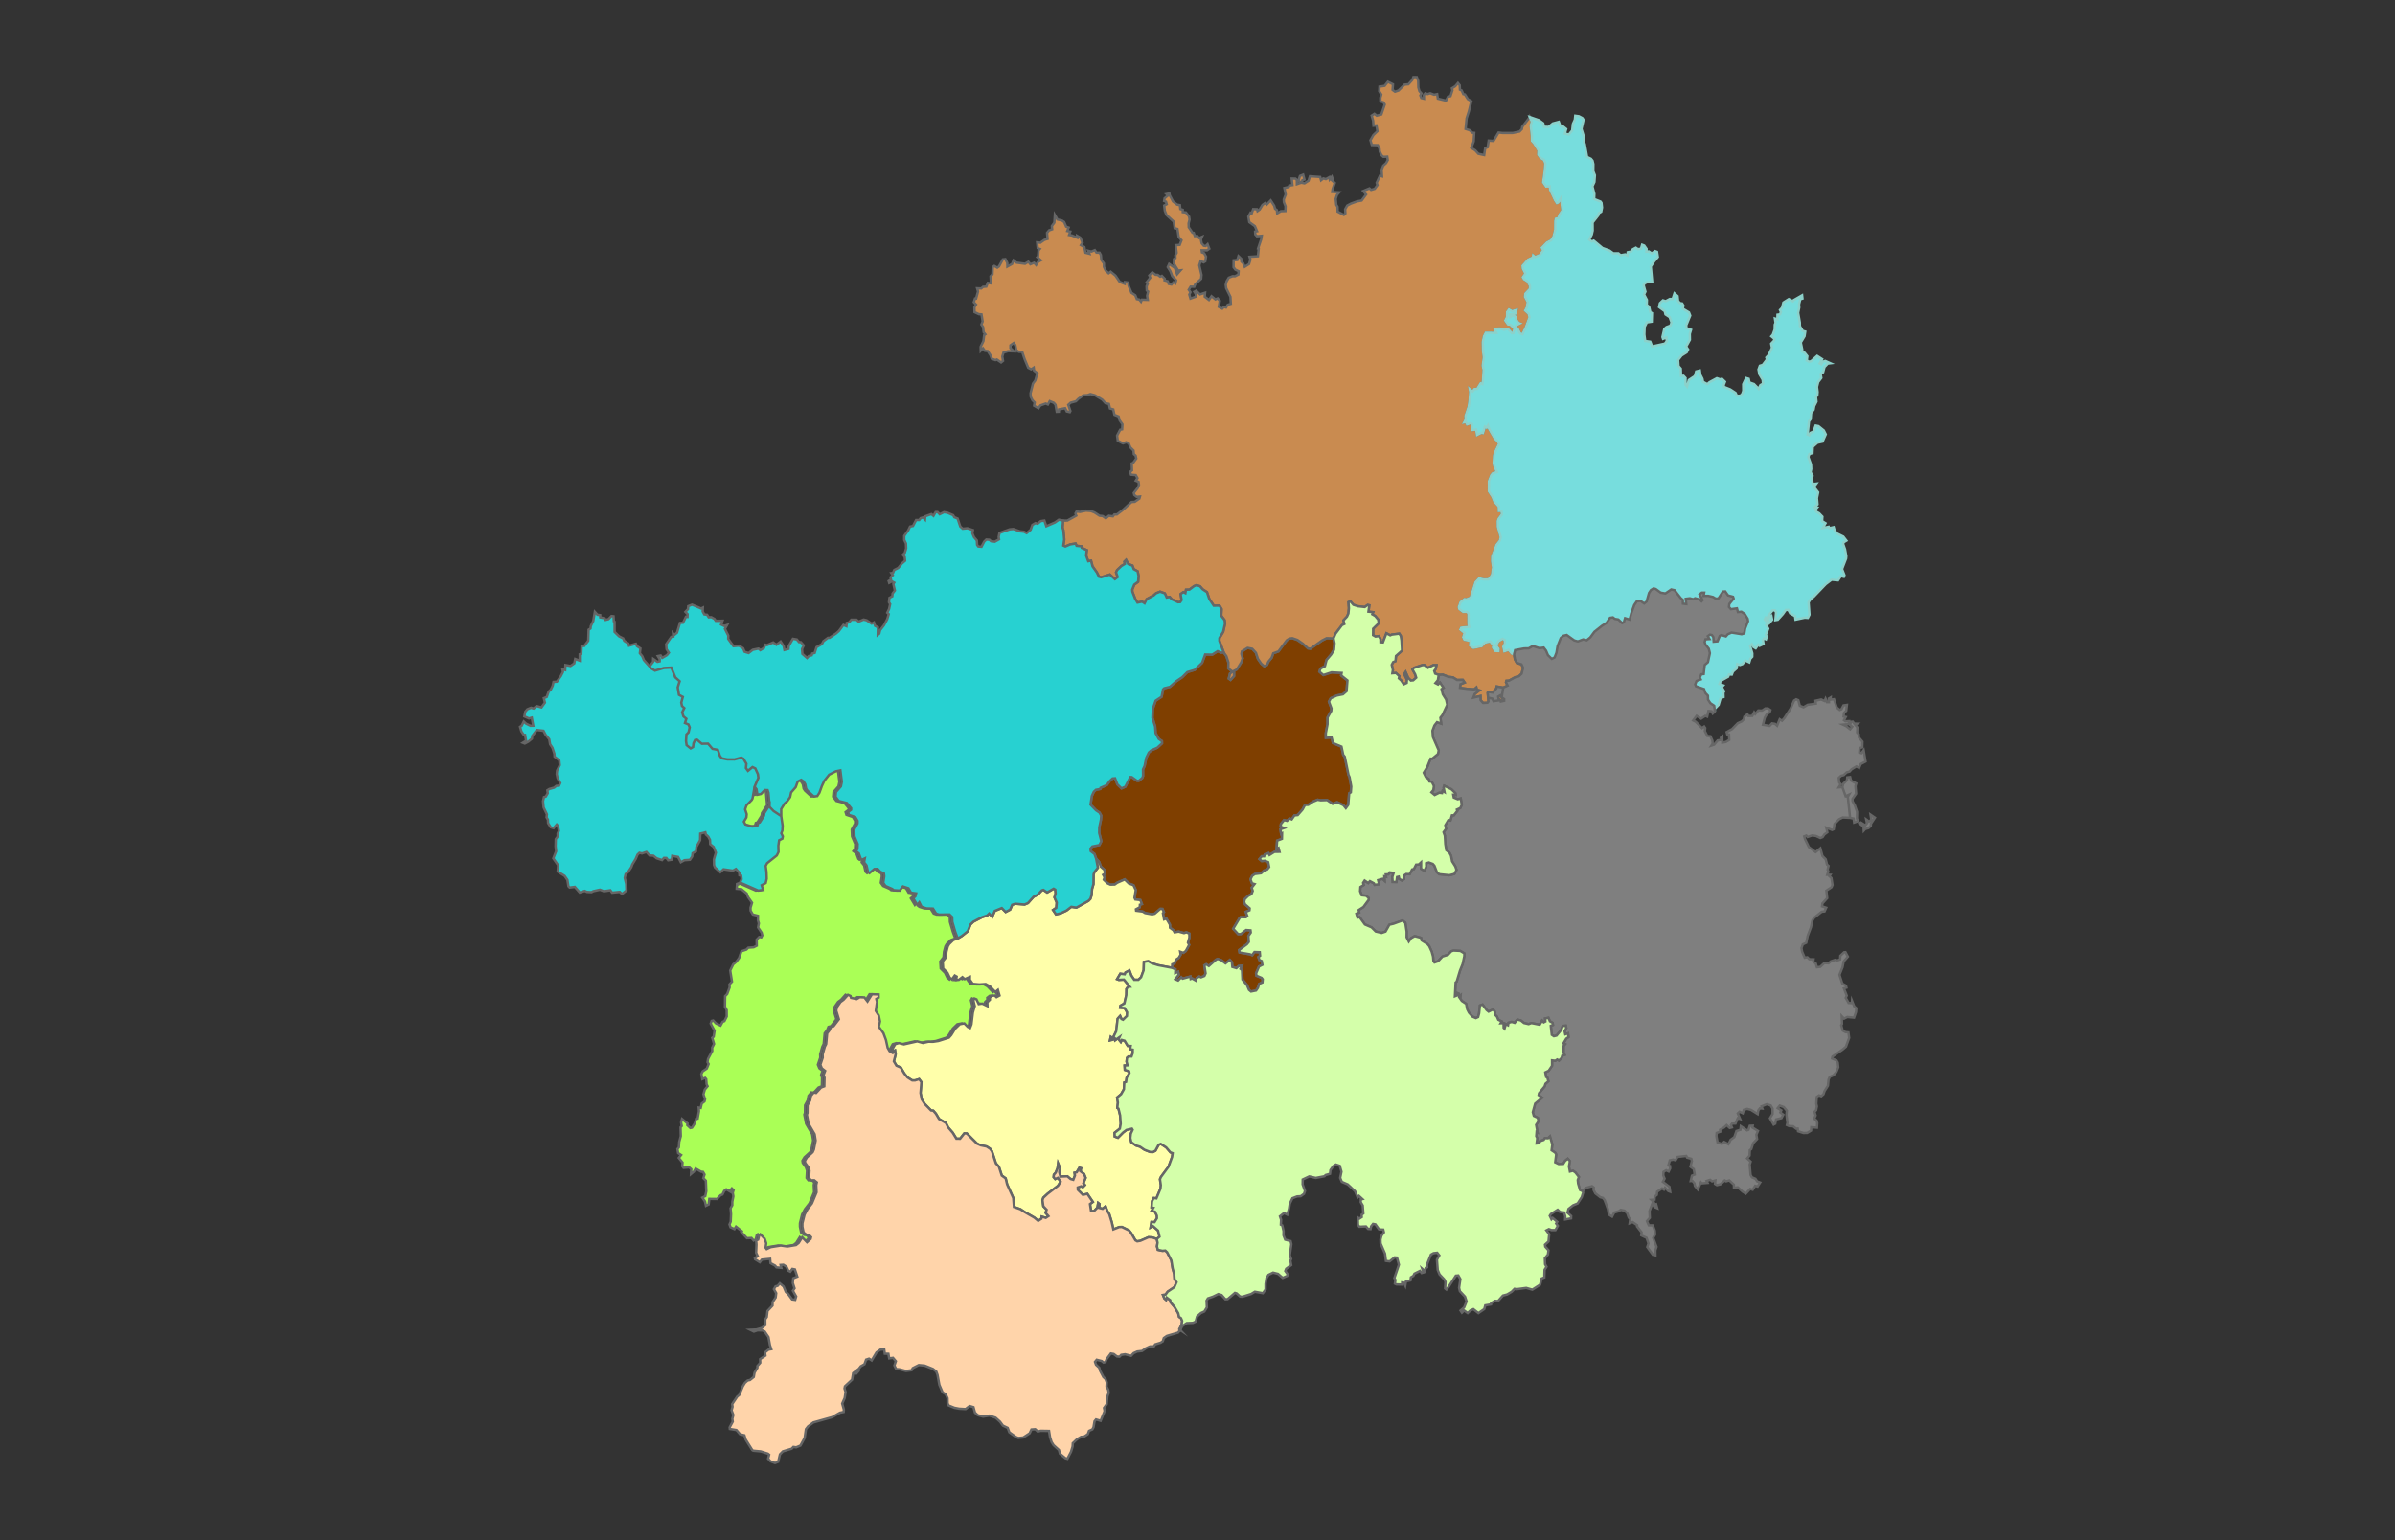 <?xml version="1.0"?>
<svg viewBox="0 0 995 640" xmlns="http://www.w3.org/2000/svg" xmlns:svg="http://www.w3.org/2000/svg" version="1.1">
 <rect x="0" y="0" width="995" height="640" fill="#333333" stroke="none"/>
 <g class="layer">
  <title>Layer 1</title>
  <g id="svg_1">
   <rect fill="transparent" height="640" id="0" width="995" x="0" y="0"/>
  </g>
  <g id="svg_2">
   <path clip-path="none" d="m554,265.3l0.43,2l-0.22,2.73l-1.15,1.93l-1.95,2.3l-0.69,2.61l-1.84,0.97l-0.43,1.31l1.63,1.38l3.42,-1.11l4.18,0.24l-0.18,1.04l2.59,2.07l-0.35,4.46l-1.51,1.31l-2.54,0.51l-2.53,1.14l-0.76,1.42l1.06,2.8l-0.09,1.03l-1.55,2.76l0,2.77l-0.72,3.75l0.03,1.89l2.37,-0.11l0.58,2.29l3.54,1.48l0.73,3.43l0.63,0.75l1.55,7.55l0.44,0.95l0.7,3.9l-0.18,2.43l-0.68,0.43l-0.38,4.76l-1.01,1.37l-1.01,-1.24l-2.61,-1.22l-1.83,0.69l-2.32,-1.59l-2.68,0.09l-1.26,-0.23l-1.91,0.79l-2,1.35l-1.34,0.05l-0.99,1.86l-2.03,2.33l-1.37,0.15l-1.12,1.63l-0.91,-0.33l-1.03,0.94l-1.24,-0.31l-1.29,1.6l-0.18,1.1l1.48,0.59l-1.55,0.53l0.31,1.92l0.39,-0.21l-0.05,2.27l-1.98,0.74l-0.26,3.54l0.83,-0.49l0.42,1.6l-2.13,0.03l-2.06,1.3l-0.4,-0.77l-1.55,0.52l-0.26,0.81l-1.02,-0.02l-0.94,1.16l0.98,0.82l1.28,-0.14l1.37,0.58l0.42,2.04l-0.85,1.03l-1.27,0.45l-1.24,1.1l-2.59,0.32l-1.11,0.79l-0.69,1.4l0.61,1.67l1.07,0.31l-1.19,1.53l0.43,1.33l-0.53,1.33l-1.4,0.75l-1.35,1.31l-0.29,1.21l0.39,0.97l1.91,1.66l-0.08,0.83l-1.53,0.64l0.61,1.7l-0.55,0.54l-2.23,-0.05l-0.46,0.46l-2.6,4.37l2.04,2.22l1.17,-0.03l2.14,-1.67l1.84,0.14l0.11,0.92l-0.98,1.42l0.17,2.47l-0.79,0.97l-3.26,2.41l0.2,1.02l4.2,0.71l1.04,0.39l0.96,-1.31l2.18,0.08l0.14,1.49l-0.7,0.53l0.43,1.25l0.94,0.39l0.29,1.59l-1.39,0.7l-1.23,2.83l0.16,1.01l2.12,0.88l0.46,0.58l-0.11,1.32l-1.37,0.61l-0.49,1.63l-0.77,1.11l-2.1,0.43l-0.86,-0.72l-0.85,-1.99l-1.85,-2.28l-0.18,-3.92l-0.66,-0.52l0.57,-1.31l-1.34,0.18l-0.91,0.84l-1.68,-0.5l-0.18,-1.98l-0.86,-0.93l-1.81,1.43l-1.75,-1.33l-1.51,-0.53l-0.69,0.32l-2.97,2.63l-1.09,-0.7l-0.76,0.45l0.51,3.32l-0.5,1.08l-1.39,0.56l-0.75,-0.33l-1.05,0.57l-0.38,1.1l-1.52,-0.87l-0.61,0.21l-0.12,-1.02l-3.23,0.88l-0.58,-0.56l-1.29,1.32l-1.17,-0.52l1.41,-1.84l-0.24,-1.24l-1.18,0.51l0.06,-1.57l-1.43,-0.59l0.1,-1.47l0.99,-0.4l0.54,-1.52l1.16,-0.76l0.81,-1.35l-0.19,-1.19l1.3,0.45l1.03,-0.75l1.4,-2.56l-0.52,-0.93l0.6,-2.07l-0.02,-1.68l-1.21,-0.54l-0.99,0.33l-2.24,-0.62l-1.68,0.31l-0.48,-0.85l-1.43,-1.06l-0.04,-1.3l-1.46,-2.48l-0.96,0.31l-0.48,-2.57l0.41,-0.44l-0.6,-1.33l-0.9,-0.04l-2.33,2.02l-1.06,0.26l-2.92,-0.54l-1.02,-0.62l-2.7,-0.35l-0.08,-0.59l1.59,-0.86l0.04,-1.03l0.83,-0.27l-0.65,-1.68l-2.08,-0.23l-0.34,-0.73l0.53,-3.19l-0.94,-2.01l-1.95,-0.74l-1.69,-1.66l-3.12,1.36l-1.05,0.75l-1.8,0.05l-1.12,-0.51l-1.63,-1.54l0.34,-0.98l-0.6,-1.07l0.7,-0.4l-0.12,-1.61l-1.54,-1.35l-0.67,-1.93l-1.27,-1.4l-0.69,-1.95l-1.55,-1.17l-0.14,-1.04l0.8,-0.93l2.92,-0.58l0.81,-1.58l-0.88,-3.42l0.03,-2.36l0.68,-3.19l0.11,-1.69l-0.69,-1.25l-1.47,-0.98l-2.25,-2.32l0.53,-3.57l0.82,-1.77l0.88,-0.83l1.81,-0.33l0.12,-0.49l2.59,-1.13l1.29,-1.76l1.12,-1.01l1.02,-0.07l0.98,2.57l1.71,1.64l1.59,-0.71l2.04,-4.01l0.63,0.02l2.19,1.56l0.71,0.01l1.44,-1.19l0.34,-0.84l-0.03,-2.73l0.66,-1.41l0.69,-3.38l1.06,-2.23l1.05,-0.92l2.47,-1.07l1.98,-1.83l-0.04,-0.95l-1.32,-0.88l-1.3,-2.4l-0.19,-2.74l-1.12,-3.61l0.15,-3.77l1.17,-3.37l2.47,-1.62l0.61,-3.1l0.49,-0.46l2.37,-0.59l2.69,-2.36l2.43,-1.63l2.09,-2.11l3.11,-0.94l3.06,-2.94l1.26,-3.45l2.95,0.06l2.23,-1.44l1.42,0.61l1.1,-0.09l1.1,1.53l0.85,2.62l-0.03,2.53l1.76,1.35l-1.07,0.77l-0.51,2.07l0.74,0.54l1.45,-1.59l-0.01,-2.14l1.16,-0.61l1.85,-2.99l0.58,-1.61l-0.52,-1.87l0.19,-1.03l2.37,-1.45l1.92,0.37l1.55,1.66l0.81,2.48l1.39,2.02l1.24,1.08l1.12,-0.53l0.66,-1.4l1.3,-1.56l0.68,-1.87l2.16,-0.78l3.43,-4.62l1.14,-0.73l1.19,-0.16l2.13,0.73l2.27,1.57l2.1,1.95l1.02,0.13l4.83,-3.42l1.92,-0.97l2.84,0.1z" fill="#7f3f00" id="svg_3" stroke="#666" stroke-miterlimit="10" transform="matrix(1 0 0 1 0 0)"/>
   <path clip-path="none" d="m323.56,339.14l-0.02,-2.93l1.4,-2.25l1.15,-1.04l1.15,-1.65l0.43,-1.96l1.89,-2.16l0.85,-2.36l1.44,-0.73l0.87,0.57l0.8,1.26l0.35,1.83l0.56,0.85l2.64,2.42l1.46,-0.16l0.89,-1.38l1.02,-2.8l1.02,-2.19l2.02,-2.54l2.75,-1.39l1.9,-0.39l0.61,4.75l-0.4,1.93l-2.04,2.32l-0.18,1.95l1.34,1.76l3.36,0.85l1.77,2.17l-0.02,0.65l-1.27,0.97l0.36,1.14l2.66,0.89l0.95,1.6l-0.02,1.09l-1.39,2.54l0.12,2.84l1.34,3.17l-0.11,2.1l-0.67,0.85l1.24,0.92l0.84,2.28l0.47,0.38l1.19,-0.57l-0.3,1.64l1.02,1.28l0.58,2.63l0.65,0.56l2.02,-1.71l1.37,-0.04l1.04,1.14l1.57,0.79l0.14,1.13l-0.42,2.73l0.93,1.32l2.82,1.23l0.56,0.51l2.55,0.17l1.29,-1.72l2.32,0.76l1.07,1.83l2.11,0.28l-0.32,1.25l-0.87,0.81l1.66,2.75l0.86,-1.08l0.95,1.86l2.04,0.67l2.69,0.08l1.3,2.06l1.19,0.42l4.37,-0.05l1.12,1.08l0.07,2.02l1.21,4.13l1.01,2.75l-1.82,0.66l-1.74,1.69l-0.56,0.97l-0.58,2.25l-0.2,2.29l-1.34,1.7l0.18,2.94l1.77,1.75l0.98,2.04l0.89,0.73l1.19,-1.62l0.8,0.45l-0.2,1.4l1.07,-0.04l1.51,-1.14l0.94,0.85l2.17,-0.95l-0.02,1.15l1.22,1.73l2.73,0.25l2.63,-0.18l1.76,0.99l2.25,2.36l1.07,-0.89l0.67,2.34l-1.27,0.69l-0.71,-0.69l-1.09,0.12l-1.02,0.81l0.09,0.8l-1.08,1.09l0.06,1.55l-2.17,-1.04l-1.45,0.21l-0.94,-1.96l-0.86,-0.35l-0.42,0.76l0.58,2.41l-0.79,2.69l-0.59,4.91l-0.6,1.49l-0.92,-0.45l-1.44,-1.47l-1.89,0.35l-1.88,1.81l-1.66,2.69l-0.97,1.09l-4.34,1.38l-2.31,0.35l-1.84,-0.05l-2.32,0.53l-2.33,-0.68l-5.57,1.25l-2.09,-0.53l-1.53,0.47l-1.18,2.14l0.53,0.75l-0.41,0.73l-1.28,-0.76l-0.79,-1.38l-0.72,-3.27l-1.03,-2.8l-1.92,-2.71l0.49,-2.17l-0.48,-2.41l-1.28,-1.99l0.52,-3.77l-0.3,-1.15l0.98,-0.62l-0.03,-1.28l-2.74,-0.09l-1.87,3l-1.3,-1.68l-1.91,-0.08l-1.27,0.77l-2.35,-0.5l-0.23,-0.78l-1.05,-0.49l-1.83,2.05l-1.27,0.93l-1.37,1.98l-0.43,1.54l1.12,3.66l-2.21,2.89l-1.09,0.27l-0.55,1.35l-1.03,1.34l-0.41,4.45l-0.56,1.13l-0.9,3.19l0.05,1.33l-0.99,2.94l0.61,1.49l1.37,1.07l-0.64,1.66l0.39,1.14l-0.09,3.62l-1.36,0.51l-2.06,2.24l-0.94,-0.21l-1.18,1.41l-0.33,1.88l-1.11,2.06l-0.03,3.2l-0.26,0.67l0.73,3.82l2.52,4.31l0.42,2.64l-0.73,3.73l-0.5,1.1l-2.37,2.16l-0.87,1.44l0.15,0.9l1.27,1.73l0.49,1.43l-0.17,3.05l0.77,1l1.37,-0.04l1.08,0.87l-0.24,1.13l0.13,3.02l-1.91,4.59l-1.89,2.43l-1.19,2.24l-0.89,3.58l-0.01,1.46l0.5,2.39l1.25,0.98l1.11,0.16l0.74,0.79l-0.18,0.75l-1.51,1.37l-1.97,-2.06l-1.48,2.36l-1.11,0.87l-3.6,0.6l-2.72,-0.4l-4.18,0.67l-1.69,0.81l-0.43,-0.57l0.25,-1.84l-0.61,-1.86l-1.83,-1.89l-0.47,0.43l-0.44,1.79l-0.84,0.4l-0.91,-1.05l-1.89,0.08l-2.33,-2.53l0.22,-0.38l-2.42,-1.89l-0.65,1.02l-1.65,-0.76l-0.42,-1.17l0.51,-1.17l0.14,-3.18l-0.2,-2.39l0.71,-1.23l0,-1.45l0.45,-2.3l-0.25,-1.45l0.35,-1.09l-0.72,-0.72l-0.54,0.62l0.39,1.03l-2.18,-1.27l-0.84,0.65l-0.73,1.5l-0.79,0.3l-1.49,1.56l-3.18,-0.04l-0.3,2.33l-1.11,0.53l-0.41,-1.81l-1.09,-1.58l1.22,-0.62l0.42,-2.02l-0.18,-4.39l-1.04,-1.04l0.49,-1.54l-0.62,-1.07l-0.84,-0.09l-2.22,-1.27l-0.69,1.19l-1.25,1.06l0.1,-2.01l-0.86,-0.76l-2.34,0.2l-0.54,-0.69l0.12,-1.51l-1.55,-1.93l0.96,-1.21l-1.22,-0.8l-0.3,-1.68l0.6,-0.72l0.13,-2.21l0.67,-2.44l-0.11,-3.66l0.5,-0.55l-0.28,-1.49l0.4,-1.44l2.28,1.87l-0.11,0.72l1.27,1.18l0.71,-0.16l1.17,-1.81l0.52,-1.86l0.64,-0.08l0.56,-3.13l-0.11,-1.44l0.83,0.14l0.44,-1.84l1.12,-0.85l0.26,-0.92l-0.69,-2.05l0.57,-1.98l1.15,-1.39l-0.41,-0.83l-0.17,-2.12l-0.45,-0.51l-1.17,0.5l-0.37,-2.14l0.54,-1.09l1.7,-1.15l0.77,-1.89l-0.47,-0.76l0.23,-1.37l1.73,-3.27l-0.03,-1.36l0.79,-1.58l-0.76,-2.53l0.6,-0.49l0.37,-2.47l-1.62,-2.96l0.41,-1.11l0.65,-0.17l1.18,1.22l1.87,0.87l0.86,-1.55l0.74,-0.29l0.97,-1.9l-0.02,-2.67l-0.71,-1.4l0.06,-4.41l0.86,-0.89l1.01,-2.73l-0.07,-1.27l1.05,-1.12l-0.74,-4.63l1.25,-2.56l1.24,-1.02l1.22,-1.67l0.96,-2.76l2.07,-0.7l0.77,-0.79l2.24,-0.16l1.28,-0.66l-0.04,-2.53l1.08,-1.13l0.84,0.16l0.42,-0.77l-0.28,-1.14l-1.47,-2.19l0.32,-1.71l-0.37,-1.19l0,-1.94l-2.13,-0.52l-0.93,-1.6l-0.03,-1.22l0.63,-2.07l-1.66,-2.39l-0.55,-1.47l-2.13,-1.75l-2.04,-0.21l0.14,-2l0.87,-0.31l6.96,3.06l2,-0.26l-0.6,-1.95l1.68,-0.91l0.42,-1.81l-0.09,-2.81l-0.34,-2.51l0.6,-1.13l4.02,-3.21l0.71,-1.45l-0.07,-2.63l0.32,-2.23l1.35,-0.68l0.18,-0.95l-0.62,-1.27l0.43,-1.12l0.11,-2.03l-0.58,-4.01zm-4.85,-4.55l-2.14,3.28l-0.17,1.1l-1.74,2.79l-0.65,0.21l-0.4,1.29l-2.15,0.19l-2.79,-0.83l-0.62,-1.15l1.04,-1.77l0.13,-1.35l-0.66,-2.01l0.58,-1.66l2.2,-2.26l0.3,-0.6l0.86,-4.88l0.8,1.05l0.36,2.29l1.49,-0.33l1.58,-1.63l1.16,0.04l0.37,1.14l0.45,5.09z" fill="#aaff56" id="svg_4" stroke="#666" stroke-miterlimit="10" transform="matrix(1 0 0 1 0 0)"/>
   <path clip-path="none" d="m635.56,48.64l0.86,1.94l-0.47,1.61l0.5,4.38l0.01,2.01l0.88,0.96l1.83,2.95l-0.08,1.76l0.97,1.4l1.4,0.84l0.58,1.49l-0.34,3.68l-0.58,4.12l1.19,1.72l1.57,-0.04l0.07,1.32l2.06,4.38l0.82,1.26l0.53,-0.23l1.16,-1.88l0.58,5.16l-1.15,1.66l-0.57,1.56l-1,0.21l-0.23,0.93l-0.03,3.65l-0.69,2.78l-1.06,1.64l-1.71,0.89l-2.11,2.2l0.59,1.03l-1.35,1.92l-2.01,0.89l-0.83,-0.69l-0.13,0.84l-2,0.94l-2.25,2.53l0.08,1.12l1.08,2.14l-1.07,1.51l0.47,0.82l1.38,0.84l1.1,1.83l0.01,1.29l-1.89,2.01l-0.17,1.32l1.13,2.19l-0.38,2.25l-0.69,1.3l1.43,1.3l0.4,1.46l-1.55,4.19l-1.37,2.89l-1.03,-0.35l-0.94,-1.98l-0.96,-0.71l0.6,-0.81l1.26,-0.63l-0.59,-0.24l-1.11,-1.59l-0.14,-1.05l-0.99,-0.46l-1.16,0.63l-0.06,-1.05l2.37,-0.35l0.27,-1.55l-1.84,0.58l-1.3,-0.75l-0.76,1.01l-0.03,2.05l-0.76,1.54l1.11,1.61l0.98,0.14l1.68,1.56l-0.4,1.88l-0.6,0.08l-1.67,-1.86l-1.58,0.46l-1.84,-0.57l-2.09,0.22l0.69,1.6l-4.38,-0.03l-0.75,1.49l-0.47,2.38l0.1,3.83l0.32,2.5l-0.45,3.46l0.36,1.76l-0.26,4.41l-0.28,1.47l-0.71,-0.3l-1.43,2.3l-1.17,0.12l-0.75,0.98l-1.19,-1.01l0.21,1.16l-0.22,3.35l-0.4,2.75l-1.33,3.96l0.11,1.32l-0.67,1.3l0.72,-0.19l0.5,1.07l1.43,-0.5l0.58,0.34l0,2.49l1.77,-0.22l0.36,2.26l1.82,-0.91l0.64,0.12l0.82,-2.67l0.68,0.42l0.59,-0.96l0.46,1.44l2.38,4.11l1.25,1.18l0.5,0.98l-1.7,3.55l-0.36,1.34l-0.17,3.12l0.2,1.05l1.13,2.63l-1.65,0.47l-0.69,0.82l-0.96,2.47l-0.02,4.25l1.43,2.18l0.87,2.14l1.78,2l0.06,1.86l1.08,-0.04l0.21,1.41l-1.36,1.82l-0.37,0.99l0.02,2.36l1.2,4.37l-0.34,1.38l-1.4,1.81l-1.79,4.78l-0.05,1.98l0.4,2.56l-0.4,2.91l-0.84,1.47l-0.8,0.63l-1.83,0.02l-1.96,-0.46l-1.47,1.63l-1.98,6.36l-1.78,0.75l-0.78,-0.13l-1.68,1.3l-0.72,2.05l0.21,0.78l1.58,1.2l1.64,-0.02l0.59,0.73l0.03,4.27l0.25,1.24l-3.31,0.36l-0.33,0.76l1.75,1.43l-0.59,1.75l0.5,1.03l2.52,0.51l-0.14,1.94l1.37,0.94l3.46,-0.72l1.3,-1.46l2.23,-0.47l1.31,1.69l-0.2,0.76l0.86,1.47l1.46,0.08l0.05,-0.96l-1.13,-1.41l1.13,-1.74l1.6,-0.97l0.91,0.43l0.12,1.45l-0.69,1.36l0.42,1.92l1.82,-0.62l1.26,1.52l0.99,0.38l0.35,2.07l0.77,1.46l1.96,0.62l0.66,1.44l-0.6,2.44l-1.18,1.11l-1.51,0.37l-2.52,1.4l-1.12,0.08l-0.17,0.63l0.68,1.35l-1.84,0.85l-2.7,-0.46l-0.15,0.81l-1.53,1.71l-1.73,-0.27l-0.35,0.35l0.18,2.05l0.15,1.58l-0.42,0.51l-1.81,0.08l-1.04,-1.15l-0.04,-1.72l-2.98,0.68l0.58,-1.5l1.92,-1.52l-1.03,-0.26l-0.21,-0.93l-0.87,0.75l-2.8,-0.19l-3.13,-0.43l0.18,-1.49l1.75,-0.71l-0.76,-1.11l-2.39,0.05l-1.68,-1.06l-1.93,-0.26l-2.31,-0.89l-1.69,0.09l-1.5,-0.54l-0.37,-1.12l0.56,-0.74l0.36,-1.65l-1.28,-0.02l-2.26,1.14l-1.53,-1.2l-0.87,0.08l-3.42,1.14l-0.61,0.62l1.14,2.09l0.42,1.35l-1.24,1.1l-0.99,0.1l-1.1,-1.09l-1.08,-2.45l-0.54,0.85l1.11,2.37l-0.11,1.32l-1.23,0.55l-1.04,-1.58l-1,-0.89l0.21,-0.89l-1.43,-1.33l-1.48,0.11l0.24,-1.39l-0.48,-2.12l0.59,-1.13l0.98,-0.42l0.19,-2.12l2.53,-2.26l-0.23,-4.21l-0.32,-1.87l-0.61,-0.93l-3.12,0.4l-0.64,0.29l-1.59,-0.84l-1.44,3.77l-1,-0.08l-0.01,-1.27l-0.65,-1.27l-1.42,0.2l-1.01,-0.58l0.03,-2.69l2.28,-2.22l-0.13,-1.51l-1.33,-1.58l-1.18,-0.67l0.36,-0.89l-1.96,-0.21l0.37,-2.64l-0.68,-0.15l-1.23,0.87l-2.81,-0.32l-1.91,-0.61l-1.24,-1.45l-0.8,0.35l0.18,2.55l-0.21,2.16l-0.59,1.3l-1.46,1.55l0.36,1.52l-0.97,0.45l-2.69,3.58l-0.84,1.95l-2.84,-0.1l-1.92,0.97l-4.83,3.42l-1.02,-0.13l-2.1,-1.95l-2.27,-1.57l-2.13,-0.73l-1.19,0.16l-1.14,0.73l-3.43,4.62l-2.16,0.78l-0.68,1.87l-1.3,1.56l-0.66,1.4l-1.12,0.53l-1.24,-1.08l-1.39,-2.02l-0.81,-2.48l-1.55,-1.66l-1.92,-0.37l-2.37,1.45l-0.19,1.03l0.52,1.87l-0.58,1.61l-1.85,2.99l-1.16,0.61l0.01,2.14l-1.45,1.59l-0.74,-0.54l0.51,-2.07l1.07,-0.77l-1.76,-1.35l0.03,-2.53l-0.85,-2.62l-1.1,-1.53l-1.8,-4.84l0.03,-1.13l1.56,-2.6l0.78,-3.47l-0.21,-1.41l-1.39,-1.83l0.14,-2.73l-0.85,-1.44l-2.39,0.03l-1.85,-2.78l-0.97,-2.86l-1.81,-1.18l-1.09,-1.26l-1.44,-0.44l-1.01,0.38l-1.93,1.45l-1.43,0.05l-0.26,1.41l-0.86,-0.41l-1.13,0.82l0.43,2.46l-0.6,0.86l-0.91,0.04l-2.59,-1.21l-0.85,-0.97l-1.24,0.23l-0.79,-1.71l-1.97,-0.71l-1.67,0.65l-1.03,0.93l-2.87,1.52l-0.86,1.73l-1.02,-0.69l-1.95,0.4l-0.92,-1.5l-1.19,-3.04l-0.06,-0.85l0.83,-2.06l1.61,-1.19l0.2,-2.44l-0.4,-1.94l-1.6,-0.87l-0.57,-1.49l-1.73,-0.62l-0.9,-1.72l-0.7,0.7l0.22,0.93l-1.49,0.91l-1.74,1.65l-0.46,0.98l0.69,1.92l-1.16,0.89l-2.12,-1.91l-3.61,1.13l-0.91,-0.23l-0.87,-1.78l-1.79,-2.53l-0.62,-2.33l-1.17,0.2l-0.86,-2.37l0.28,-2.23l-2.1,-0.94l-0.04,-0.65l-2.11,-0.22l-0.41,-0.93l-2.22,0.34l-2.06,0.87l-0.81,-0.37l0.37,-2.52l-0.36,-3.9l-0.34,-1.05l0.21,-2.91l1.78,-0.02l3.7,-2.05l-0.32,-0.91l0.44,-0.81l1.46,0.18l2.49,-0.53l2.04,0.16l1.51,0.61l2.03,1.33l1.33,0.15l1.32,0.94l1.23,-1.07l1.7,0.25l0.61,-0.79l1.06,0l2.45,-1.86l3.61,-3.32l1.36,-0.09l1.91,-1.35l0.23,-0.84l-1.34,0.14l-0.99,-0.78l-0.22,-0.85l1.61,-2.05l0.54,-1.28l-0.17,-1.25l-1.16,-0.49l0.7,-1.09l-0.71,-1.25l-1.96,-0.17l-0.42,-1.17l0.83,-0.62l-0.11,-2.89l0.56,-0.22l1.32,-1.8l-0.27,-1.22l-0.74,-0.63l-0.14,-1.49l-1.31,-1.3l-0.71,-1.72l-1.06,-0.44l-1.32,0.48l-2.13,-1.08l-0.29,-2.14l1.27,-2.43l0.83,-0.18l0.11,-2.08l-1.13,-1.62l-0.45,-1.64l-1.73,-0.68l-0.49,-2.24l-1.38,-0.4l-0.42,-1.9l-1.45,-0.31l-1.35,-1.48l-3.01,-1.79l-1.89,-0.53l-1.15,0.44l-1.81,0.11l-2.04,1.44l-1.02,1.03l-2.19,0.58l-0.98,0.89l0.88,2.57l-0.25,0.47l-1.25,-0.28l-0.69,-1.35l-2.54,0.49l-0.08,0.96l-0.86,0.04l-0.51,-2.9l-0.7,-0.83l-1.69,-0.71l-0.78,1.41l-0.92,-0.4l-2.21,0.78l-0.79,1.18l-1.8,-1.06l0.24,-1.35l-0.94,-0.96l-0.71,-1.43l-0.07,-1.49l1.01,-3.99l0.94,-1.24l0.89,-3.06l-1.38,-1.08l-0.16,-1.21l-1.03,0.67l-1.23,-0.63l-1.51,-3.64l-0.99,-2.95l-1.41,-0.04l-1.01,-0.64l-0.45,-2.14l-0.67,-0.89l-1.35,0.96l-0.01,1.18l1.45,1.33l-2.38,-0.07l-1.94,0.56l-0.51,1.66l0.31,1.79l-0.8,0.65l-1.76,-1.2l-0.58,0.24l-1.55,-0.57l-0.52,-1.4l-1.17,-1.79l-1.16,-0.1l-0.78,-1.06l-0.94,1.01l-0.04,-1.65l1.15,-2.33l0.3,-2.44l0.49,-0.37l-0.7,-0.89l-0.23,-2.15l-0.71,-1.02l0.53,-1.27l-0.48,-2.96l-1.07,-0.08l-1.81,-0.85l-0.05,-2.03l0.68,-1.11l-0.93,-1.02l0.5,-1.51l0.44,0.03l0.81,-2.98l-0.38,-1.29l1.72,0.06l0.74,-0.67l1.35,-0.1l0.63,-1.57l1.26,0.22l-0.12,-2.92l0.79,-0.85l0.13,-2.99l0.63,-0.47l1.23,0.72l0.72,-0.51l1.6,-2.95l1.04,-0.12l0.8,1.62l0.04,1.49l1.95,-1.07l0.61,-1.53l1.26,0.99l3.53,0.47l1.36,-0.86l0.85,1.05l1.56,-0.63l0.83,0.93l0.79,-1.28l1.17,-0.66l-1.47,-1.3l0.33,-0.31l0.18,-2.48l0.51,-0.61l-0.86,-0.35l-0.23,-2.4l1.32,0.16l1.73,-1.22l1.28,-0.37l-0.21,-2.55l0.84,-1.01l1.28,-0.43l-0.13,-1.35l1.04,-1.43l0.2,-3.21l1.08,1.89l1.9,0.46l0.89,0.59l0.84,1.95l1.03,0.36l-0.56,1.45l1.24,0.24l-0.5,1.4l1.16,0.19l2.23,0.92l-0.05,-0.79l1.32,0.77l0.92,2.11l-0.68,1.01l1.43,0.81l0.49,2.36l1.62,0.42l-0.47,-1.23l1.28,0.32l1.44,-0.59l0.69,1.03l1.29,0.03l0.52,0.95l0.19,2.02l1.08,1.49l0,1.4l0.73,1.53l1.22,1.15l0.86,-0.65l2.01,1.64l1.75,2.59l2.11,0.82l0.07,-0.75l1.37,0.19l0.13,1.3l1.2,2.97l1.59,1.04l0.65,1.6l1.01,0.18l0.72,0.87l0.36,-0.82l2.44,0.07l-0.26,-1.7l0.42,-1.76l-0.57,-0.44l-0.07,-1.76l0.45,-0.96l-0.47,-0.63l1.53,-1.95l-0.39,-0.95l1.26,-1.29l1.3,1l0.96,0.06l1.02,0.75l0.71,-0.34l1.17,1.21l-0.09,0.63l1.33,0.39l0.4,1.12l1.15,0.25l0.9,-0.96l0.73,0.48l0.33,-1.28l-1.64,-1.77l-0.78,-2.03l-1.08,-1.69l0.6,-1.3l2.35,1.64l0.94,2.63l1.43,-1.63l-1.01,0.1l-1.78,-2.9l0.06,-1.87l0.61,-0.42l-0.04,-1.2l0.53,-0.94l-0.37,-3.22l1.64,-0.1l0.76,-1.94l-1.17,-1.31l-0.52,-3.39l-1.15,-0.29l-0.4,-2.75l-2.98,-2.72l-0.71,-1.77l-0.26,-2.19l1.04,-0.55l-0.3,-1.06l-0.77,-0.3l0.19,-1.11l1.41,-1.19l-0.62,-0.57l1.19,-0.26l0.16,0.79l1.35,2.53l1.71,1.34l1.16,0.2l0.18,1.64l1,0.3l0.03,0.98l1.31,0.13l1.3,1.73l0.19,1.24l-0.39,1.54l0.05,1.64l1.56,2.3l0.51,0.02l0.46,1.34l1.02,-0.04l0.75,0.85l1.23,-0.51l-0.46,1.11l0.32,1.63l0.86,1l0.79,0.1l0.79,-0.74l0.72,1.87l-0.95,0.66l-2.21,-0.01l0.11,0.87l0.91,0.35l0.78,1.41l-0.31,1.95l-0.71,0.42l-1.21,-0.57l-0.57,1.82l0.92,3.94l-0.15,1.65l-2.47,2.28l-0.4,1.02l-1.5,-0.05l-0.79,1.29l0.72,1.01l-0.48,0.99l0.49,1.67l2.23,-0.79l-0.03,-1.09l-0.61,-0.97l0.79,-0.42l1.58,1.53l2.11,-0.69l-0.15,1.65l1.75,1.35l1.07,-1.55l1.62,1.32l0.93,-0.42l0.88,1.01l-0.41,2.52l1.43,0.75l0.72,-0.74l0.85,0.25l0.71,-1.14l1.3,-0.39l-0.17,-2.9l-1.77,-3.6l-0.19,-1.41l0.4,-1.52l0.86,-1.42l1.59,-0.63l1.01,0.02l1.39,-0.7l0.1,-1.39l-1.35,-0.66l-0.75,-1l0.04,-2.87l1.5,-0.11l0.5,-1.63l1.15,1.09l0.08,1.22l0.66,0.55l0.68,1.59l1.82,-1.14l0.58,-1.84l-0.37,-1.19l3.48,-0.22l0.32,-3.07l-0.27,-0.11l1.29,-3.83l0.24,-1.49l-1.98,0.18l-0.7,-0.77l-0.07,-1.15l0.81,-0.16l-0.9,-2.11l-2.31,-1.66l-0.4,-2.31l0.87,-1.58l0.48,0.35l0.65,-1.88l1.59,0.05l0.21,0.76l0.91,-0.65l1.14,-1.88l1.08,-0.8l0.7,0.63l1.66,-1.74l1.44,2.21l0.36,1.28l0.75,0.56l0.14,1.34l1.51,-0.9l1.89,-0.07l0.07,-1.96l-0.69,-1.74l-0.05,-1.12l0.8,-2.05l-0.55,-2.71l1.8,-0.41l0.24,-0.59l1.31,-0.19l-0.29,-2.72l1.54,0.02l0.6,0.54l0.01,1.78l1.86,-0.65l-1.24,-0.75l0.66,-2.03l1.31,-0.53l0.54,2.01l-0.83,0.28l-0.34,1.08l1.21,0.23l1.65,-1.06l0.6,-1.88l4.25,0.3l0.36,1.36l0.95,-0.77l1.06,0.3l1.45,-0.82l0.14,0.9l0.89,-1.1l0.45,1.29l-0.41,0.23l1.17,1.08l-0.9,2.58l-0.17,1.17l2.94,0.15l-0.94,1.09l-0.54,1.67l0.26,2.47l0.5,0.8l0.05,2l2.57,1.36l0.65,-0.62l-0.11,-1.72l0.85,-1.53l1.48,-0.8l2.57,-0.95l1.95,-0.36l1.86,-2.51l-1.24,-1.45l2.63,-1.09l0.69,0.62l1.52,-0.45l1.12,-1.54l-0.33,-0.95l1.34,-2.89l0.89,0.22l-0.17,-2.71l0.66,-1.72l1.19,-1.07l0.7,-1.26l-0.21,-1.44l-1.62,0.09l-0.8,-0.7l-0.7,-1.51l-0.1,-1.21l-0.71,-1.43l-2.48,-0.07l-0.59,-1.97l1.23,-2.15l1.68,-1.61l-0.42,-2.43l-1.21,0.14l-0.16,-2.11l-0.6,-2.1l1.15,-0.74l0.97,0.78l1.91,-0.52l1.4,-4.12l-0.57,-0.93l-1.23,-0.33l-0.02,-1.56l0.39,-1.32l-0.85,-1.39l0.1,-1.92l2.13,-0.31l1.35,-1.71l2.12,1.07l-0.16,2.32l1.01,0.74l1.43,-0.47l2.54,-2.47l1.59,-0.13l1.62,-1.82l0.45,-1.18l1.41,0.01l0.57,1.51l0.08,2.78l0.46,1.58l0.84,0.9l-0.47,0.87l0.39,1.04l1.1,0.28l-0.04,-1.47l0.58,-0.74l0.96,0.31l1.11,-0.35l1.6,0.62l1.28,-0.26l0.29,1.88l3.39,0.83l0.84,-1.62l1.02,-0.24l0.82,-2.45l-0.23,-0.81l1.38,-0.86l1.14,-1.33l0.73,0.92l0.09,1.83l0.71,0.32l0.69,1.54l0.67,0.15l1.2,1.9l1.46,0.89l-1.01,4.15l-0.95,2.98l-0.43,4.4l1.71,0.54l1.09,1.02l0.8,0.07l-0.22,3.57l-1.02,2.68l1.66,1.02l1.31,1.44l2.4,0.52l0.41,-2.82l1.04,-0.44l0.43,-2.75l1.99,0.14l2.1,-3.49l1.7,0.19l4.19,-0.01l2.85,-0.61l0.96,-1.01l0.14,-0.91l3.14,-4.07zm-12.22,242.33l-0.71,-0.41l-0.22,-1.08l0.9,-0.52l0.58,0.82l1.02,0.73l0.01,0.71l-1.42,0.31l-0.16,-0.56z" fill="#c98b50" id="svg_5" stroke="#666" stroke-miterlimit="10"/>
   <path clip-path="none" d="m371.25,436.84l-0.53,-0.75l1.18,-2.14l1.53,-0.47l2.09,0.53l5.57,-1.25l2.33,0.68l2.32,-0.53l1.84,0.05l2.31,-0.35l4.34,-1.38l0.97,-1.09l1.66,-2.69l1.88,-1.81l1.89,-0.35l1.44,1.47l0.92,0.45l0.6,-1.49l0.59,-4.91l0.79,-2.69l-0.58,-2.41l0.42,-0.76l0.86,0.35l0.94,1.96l1.45,-0.21l2.17,1.04l-0.06,-1.55l1.08,-1.09l-0.09,-0.8l1.02,-0.81l1.09,-0.12l0.71,0.69l1.27,-0.69l-0.67,-2.34l-1.07,0.89l-2.25,-2.36l-1.76,-0.99l-2.63,0.18l-2.73,-0.25l-1.22,-1.73l0.02,-1.15l-2.17,0.95l-0.94,-0.85l-1.51,1.14l-1.07,0.04l0.2,-1.4l-0.8,-0.45l-1.19,1.62l-0.89,-0.73l-0.98,-2.04l-1.77,-1.75l-0.18,-2.94l1.34,-1.7l0.2,-2.29l0.58,-2.25l0.56,-0.97l1.74,-1.69l1.82,-0.66l1.72,-1.03l2.47,-1.98l1.12,-2.82l1.22,-1.15l3.55,-1.85l2.16,-0.73l0.82,-0.81l1.28,1.35l1.06,-2.44l2.92,-1.19l1.61,1.63l1.84,-0.97l0.86,-2.01l1.3,-0.43l3.83,0.32l1.43,-0.6l2.33,-2.61l1.7,-0.85l1.73,-1.84l0.64,-0.2l1.55,1.08l2.72,-1.56l0.67,0.38l0.14,1.63l-0.48,1.59l0.94,2.15l-0.19,2.21l-1.33,0.91l1.23,1.8l1.93,-0.46l2.4,-1.12l2.02,-1.56l2.12,0.33l5,-2.81l0.8,-0.83l0.49,-1.5l0.2,-2.63l0.59,-1.97l0.06,-4.05l0.33,-0.94l1.44,-1.85l-0.71,-3.74l1.27,1.4l0.67,1.93l1.54,1.35l0.12,1.61l-0.7,0.4l0.6,1.07l-0.34,0.98l1.63,1.54l1.12,0.51l1.8,-0.05l1.05,-0.75l3.12,-1.36l1.69,1.66l1.95,0.74l0.94,2.01l-0.53,3.19l0.34,0.73l2.08,0.23l0.65,1.68l-0.83,0.27l-0.04,1.03l-1.59,0.86l0.08,0.59l2.7,0.35l1.02,0.62l2.92,0.54l1.06,-0.26l2.33,-2.02l0.9,0.04l0.6,1.33l-0.41,0.44l0.48,2.57l0.96,-0.31l1.46,2.48l0.04,1.3l1.43,1.06l0.48,0.85l1.68,-0.31l2.24,0.62l0.99,-0.33l1.21,0.54l0.02,1.68l-0.6,2.07l0.52,0.93l-1.4,2.56l-1.03,0.75l-1.3,-0.45l0.19,1.19l-0.81,1.35l-1.16,0.76l-0.54,1.52l-0.99,0.4l-0.1,1.47l-5.78,-1.1l-2.54,-0.78l-1.51,-0.87l-1.82,0.28l-0.11,3.47l-1.06,2.9l-1.13,1.08l-1.73,0l-1.23,-1.81l-0.76,-2.05l-1.63,0.83l-0.31,0.73l-1.85,-0.22l-1.33,2.25l0.73,0.29l2.12,-0.11l2.42,2.95l-0.75,0.06l-0.65,0.9l-0.05,2.49l-0.8,3.51l-1.63,0.94l-0.12,0.82l1.83,0.15l1.05,1.77l-0.08,1.55l-1.6,1.54l-0.67,-0.31l-0.55,-1.24l-1.03,1.15l-0.61,5.21l-1.16,2.38l-0.33,0.53l-0.76,-0.57l-0.31,1.41l1.17,-0.31l0.98,-0.42l0.03,0.64l1.78,-1.25l-0.38,0.87l0.9,1.13l0.43,-0.82l1.17,0.33l1.3,2.13l1.2,0.04l-0.24,1.34l1.11,0.2l-0.01,1.45l-0.5,1.39l-1.27,0.01l-0.61,0.56l-0.19,1.53l0.41,1.56l-1.23,0.09l0.1,1.8l1.78,0.61l0.15,0.7l-1.18,1.96l-0.23,1.73l-0.74,0.25l-0.16,2.82l-1.15,2.03l-1.68,1.4l0.34,2.07l-0.25,2.23l0.5,0.33l0.67,2.78l0.25,3.5l-0.37,2.03l-2.19,1.71l0.07,1.55l1.33,0.5l2.2,-2.21l1.39,-1.04l2.23,-0.52l0.29,0.46l-0.75,1.63l-0.21,1.8l0.41,1.73l1.92,1.37l1.71,0.52l1.85,1.27l2.33,0.9l1.17,0.03l1.03,-0.54l1.36,-2.5l0.87,-0.36l2.24,1.48l1.75,2.04l0.93,0.36l-0.22,1.55l-1.49,4.08l-3.15,4.28l-0.39,0.91l0.35,2.48l-0.14,1.46l-1.69,4.02l-1.13,-0.14l-0.7,1.38l-0.19,2.54l0.75,0.16l-0.71,1.26l1.38,0.32l0.78,1.67l0.04,1.06l-1,1.63l-1.28,-0.05l-0.36,2.21l0.94,-0.55l2.15,1.89l0.62,2.56l-1.14,0.94l-1.85,-0.62l-1.61,-0.11l-3.38,1.48l-1.31,0.23l-0.76,-0.43l-1.78,-3.04l-0.85,-1.07l-2.97,-1.44l-1.1,0.03l-2.45,0.96l-0.68,-3.01l-1.01,-3.3l-0.85,-1.36l-0.7,-1.89l-1.22,1.01l-1.46,-0.38l0.18,-1.57l-0.57,-0.45l-0.34,1.93l-1.38,1.43l-1.23,-0.01l-0.45,-2.92l1.18,-0.87l-2.28,-3.37l-1.83,0.43l-2.13,-2.12l-0.03,-0.97l1.46,-0.49l0.66,0.38l0.85,-0.87l-0.63,-0.74l0.92,-2.27l-0.64,-1.59l-1.56,-1.2l0.34,-1.19l-0.71,-0.21l-1.1,1.88l-0.92,0.21l0.18,1.13l-0.7,1.78l-1.16,-0.34l-1.31,-1.11l-2.88,0.12l-0.48,-1.86l0.35,-1.58l-0.81,-1.95l-0.24,1.88l-0.76,1.87l-0.76,0.84l-0.12,1.04l0.67,0.78l1.12,-0.5l1.11,1.59l-1.08,1.72l-4.32,3.31l-1.77,1.64l-0.35,0.98l0.35,2.56l1.37,1.45l-0.41,1.31l1.16,1.34l-1.11,0.73l-1.7,-0.51l-0.1,0.85l-1.35,0.9l-1.57,-1.32l-4.01,-2.31l-1.8,-1.2l-2.68,-0.94l-0.29,-3.73l-2.57,-5.68l-0.59,-2.47l-1.62,-1.16l-1.2,-3.7l-1.23,-1.34l-1.65,-5.03l-0.77,-1.05l-1.47,-0.97l-2.5,-0.51l-1.48,-0.69l-4.24,-4.23l-1.01,-0.02l-1.75,2.22l-1.56,-0.03l-1.52,-2.48l-1.92,-2.22l-0.91,-1.81l-2.86,-1.66l-1.3,-2.2l-1.08,-1.24l-0.94,-0.11l-2.62,-2.69l-1.24,-1.91l-0.51,-2.64l0.36,-4.52l-0.93,-1.24l-1.73,0.54l-1.17,-0.02l-1.95,-1.25l-1.31,-1.62l-1.47,-2.47l-1.79,-0.78l-1.08,-1.81l0.74,-2.91l-0.26,-1.6l-0.57,0.3zm91.31,-5.87l0.75,0.64l-0.98,0.42l-0.1,-0.53l0.33,-0.53z" fill="#ffffaa" id="svg_6" stroke="#666" stroke-miterlimit="10" transform="matrix(1 0 0 1 0 0)"/>
   <path clip-path="none" d="m397.88,390l-1.01,-2.75l-1.21,-4.13l-0.07,-2.02l-1.12,-1.08l-4.37,0.05l-1.19,-0.42l-1.3,-2.06l-2.69,-0.08l-2.04,-0.67l-0.95,-1.86l-0.86,1.08l-1.66,-2.75l0.87,-0.81l0.32,-1.25l-2.11,-0.28l-1.07,-1.83l-2.32,-0.76l-1.29,1.72l-2.55,-0.17l-0.56,-0.51l-2.82,-1.23l-0.93,-1.32l0.42,-2.73l-0.14,-1.13l-1.57,-0.79l-1.04,-1.14l-1.37,0.04l-2.02,1.71l-0.65,-0.56l-0.58,-2.63l-1.02,-1.28l0.3,-1.64l-1.19,0.57l-0.47,-0.38l-0.84,-2.28l-1.24,-0.92l0.67,-0.85l0.11,-2.1l-1.34,-3.17l-0.12,-2.84l1.39,-2.54l0.02,-1.09l-0.95,-1.6l-2.66,-0.89l-0.36,-1.14l1.27,-0.97l0.02,-0.65l-1.77,-2.17l-3.36,-0.85l-1.34,-1.76l0.18,-1.95l2.04,-2.32l0.4,-1.93l-0.61,-4.75l-1.9,0.39l-2.75,1.39l-2.02,2.54l-1.02,2.19l-1.02,2.8l-0.89,1.38l-1.46,0.16l-2.64,-2.42l-0.56,-0.85l-0.35,-1.83l-0.8,-1.26l-0.87,-0.57l-1.44,0.73l-0.85,2.36l-1.89,2.16l-0.43,1.96l-1.15,1.65l-1.15,1.04l-1.4,2.25l0.02,2.93l-3.17,-2.09l-1.7,-1.76l0.02,-0.7l-0.45,-5.09l-0.37,-1.14l-1.16,-0.04l-1.58,1.63l-1.49,0.33l-0.36,-2.29l-0.8,-1.05l1.58,-3.69l-0.2,-1.55l-1.08,-2.36l-1.16,-0.56l-1.9,1.57l-0.83,-1.16l0.18,-1.81l-1.22,-2.08l-0.87,-0.48l-2.84,0.78l-3.07,-0.03l-2.28,-0.48l-0.71,-0.94l-0.87,-2.54l-2.21,-0.41l-1.85,-2.16l-2.6,0.04l-1.97,-1.67l-0.8,0.13l-0.66,1.3l-0.2,1.61l-0.99,0.56l-1.68,-1.35l-0.25,-1.72l0.18,-2.73l0.87,-0.86l0.48,-2.07l-0.54,-1.23l-1.43,-0.57l0.57,-1.79l-1.18,-0.95l-0.55,-1.71l0.88,-1.78l-0.95,-0.86l-0.3,-1.41l0.64,-2.36l-1.59,-0.85l-0.53,-3.12l0.8,-2.54l-1.81,-1.61l-1.65,-4.07l-3.08,0.17l-3.72,1.1l-1.65,-1l-0.62,-0.78l1.48,-1.87l0.05,-1.23l1.73,1.21l0.97,-0.22l0,-0.87l-0.78,-1.3l1.18,-0.24l0.66,0.98l1.94,-1.12l0.82,-1.02l-0.96,-1.43l-0.17,-2.09l2.12,-3.06l0.84,-0.11l-0.1,-1.32l0.54,0.62l1.11,-0.91l1.22,-4.08l1.27,-0.08l1.2,-2.48l0.65,0.06l0.05,-1.14l-0.93,-0.96l1.08,-1.12l0.11,-1.24l1.58,-0.63l3.78,1.6l0.72,-0.35l-0.07,1.58l0.67,1.22l1.17,0.15l0.65,1.05l1.09,-0.05l1.29,0.71l0.56,0.8l2.8,-0.03l-0.58,1.58l1.27,0.59l1.21,-0.39l-0.9,1.6l1.41,2.81l-0.04,1.34l2.17,3.04l2.33,-0.2l1.7,1.09l0.61,1.46l1.66,0.51l1.71,-1.33l2.41,-0.51l0.75,0.65l1.53,-0.9l0.52,-1.37l0.75,0.17l2.55,-1.12l1.34,0.98l1.76,-1.35l1.24,1.9l0.32,1.61l1.7,-0.46l0.1,-1.17l1.73,-3.02l1.64,0.28l0.92,1.1l0.75,0.03l1.19,1.34l-0.72,1.53l0.16,2l1.94,1.69l0.73,-0.81l1.21,-0.31l0.21,-0.71l1.02,-0.25l0.77,-2.42l2.24,-1.28l0.63,-1.21l1.9,-1.4l0.62,0.03l2.75,-1.83l1.14,-1l1.9,-2.54l1.23,0.55l0.15,-1.41l1,-0.24l0.89,-1.08l2.14,0l0.89,0.82l2.07,-0.89l1.26,0.3l2.09,1.41l0.95,-0.5l0.48,1.44l1.16,0.61l-0.06,3.13l0.66,-0.54l0.31,-1.38l1.64,-2.09l1.31,-2.49l0.66,-2.12l-0.63,-0.6l0.75,-1.5l0.46,-2.1l-0.5,-0.75l0.21,-1.84l1.18,-0.62l0.12,-1.19l0.95,-1.22l-0.63,-2.68l0.36,-0.59l-0.96,-0.54l-1.13,0.63l-0.23,-0.77l0.98,-0.63l-0.21,-0.92l0.94,-0.84l-0.61,-0.9l0.73,-0.11l0.49,-1.18l1.69,-0.86l1.47,-1.82l1.36,-1.16l-0.18,-1.6l-0.77,-0.86l0.83,-0.82l0.56,-1.9l-0.08,-1.99l-0.72,-1.49l0,-1.66l1.63,-2.28l0.78,-1.6l1.22,-0.26l1.3,-2.47l1.31,0l0.55,-0.77l1.04,-0.31l0.79,0.87l0.12,-1.34l2.54,-0.9l0.86,0.72l0.9,-1.57l0.79,-0.02l0.9,0.94l1.77,-0.88l1.48,0.26l2.34,0.99l0.47,0.85l1.38,0.54l1.11,3.33l1,0.9l1.96,-0.19l2.3,0.76l-0.23,1.35l0.67,1.59l1.19,1.39l0.11,1.84l0.48,0.65l1.33,0.12l1.12,-2.15l0.88,-0.85l1.26,0.08l0.72,0.61l1.55,0.2l1.79,-1l-0.18,-0.92l0.35,-1.71l4.2,-1.51l1.55,-0.15l2.79,0.99l1.63,0.16l1.1,0.58l1.65,-1.38l0.73,-2.03l1.28,-0.77l0.88,0.3l1.31,-1.11l1.51,-0.23l0.81,2.35l3.63,-1.57l1.58,-1.13l1.75,0.37l-0.21,2.91l0.34,1.05l0.36,3.9l-0.37,2.52l0.81,0.37l2.06,-0.87l2.22,-0.34l0.41,0.93l2.11,0.22l0.04,0.65l2.1,0.94l-0.28,2.23l0.86,2.37l1.17,-0.2l0.62,2.33l1.79,2.53l0.87,1.78l0.91,0.23l3.61,-1.13l2.12,1.91l1.16,-0.89l-0.69,-1.92l0.46,-0.98l1.74,-1.65l1.49,-0.91l-0.22,-0.93l0.7,-0.7l0.9,1.72l1.73,0.62l0.57,1.49l1.6,0.87l0.4,1.94l-0.2,2.44l-1.61,1.19l-0.83,2.06l0.06,0.85l1.19,3.04l0.92,1.5l1.95,-0.4l1.02,0.69l0.86,-1.73l2.87,-1.52l1.03,-0.93l1.67,-0.65l1.97,0.71l0.79,1.71l1.24,-0.23l0.85,0.97l2.59,1.21l0.91,-0.04l0.6,-0.86l-0.43,-2.46l1.13,-0.82l0.86,0.41l0.26,-1.41l1.43,-0.05l1.93,-1.45l1.01,-0.38l1.44,0.44l1.09,1.26l1.81,1.18l0.97,2.86l1.85,2.78l2.39,-0.03l0.85,1.44l-0.14,2.73l1.39,1.83l0.21,1.41l-0.78,3.47l-1.56,2.6l-0.03,1.13l1.8,4.84l-1.1,0.09l-1.42,-0.61l-2.23,1.44l-2.95,-0.06l-1.26,3.45l-3.06,2.94l-3.11,0.94l-2.09,2.11l-2.43,1.63l-2.69,2.36l-2.37,0.59l-0.49,0.46l-0.61,3.1l-2.47,1.62l-1.17,3.37l-0.15,3.77l1.12,3.61l0.19,2.74l1.3,2.4l1.32,0.88l0.04,0.95l-1.98,1.83l-2.47,1.07l-1.05,0.92l-1.06,2.23l-0.69,3.38l-0.66,1.41l0.03,2.73l-0.34,0.84l-1.44,1.19l-0.71,-0.01l-2.19,-1.56l-0.63,-0.02l-2.04,4.01l-1.59,0.71l-1.71,-1.64l-0.98,-2.57l-1.02,0.07l-1.12,1.01l-1.29,1.76l-2.59,1.13l-0.12,0.49l-1.81,0.33l-0.88,0.83l-0.82,1.77l-0.53,3.57l2.25,2.32l1.47,0.98l0.69,1.25l-0.11,1.69l-0.68,3.19l-0.03,2.36l0.88,3.42l-0.81,1.58l-2.92,0.58l-0.8,0.93l0.14,1.04l1.55,1.17l0.69,1.95l0.71,3.74l-1.44,1.85l-0.33,0.94l-0.06,4.05l-0.59,1.97l-0.2,2.63l-0.49,1.5l-0.8,0.83l-5,2.81l-2.12,-0.33l-2.02,1.56l-2.4,1.12l-1.93,0.46l-1.23,-1.8l1.33,-0.91l0.19,-2.21l-0.94,-2.15l0.48,-1.59l-0.14,-1.63l-0.67,-0.38l-2.72,1.56l-1.55,-1.08l-0.64,0.2l-1.73,1.84l-1.7,0.85l-2.33,2.61l-1.43,0.6l-3.83,-0.32l-1.3,0.43l-0.86,2.01l-1.84,0.97l-1.61,-1.63l-2.92,1.19l-1.06,2.44l-1.28,-1.35l-0.82,0.81l-2.16,0.73l-3.55,1.85l-1.22,1.15l-1.12,2.82l-2.47,1.98l-1.72,1.03zm-84.38,-63.06l-0.86,4.88l-0.3,0.6l-2.2,2.26l-0.58,1.66l0.66,2.01l-0.13,1.35l-1.04,1.77l0.62,1.15l2.79,0.83l2.15,-0.19l0.4,-1.29l0.65,-0.21l1.74,-2.79l0.17,-1.1l2.14,-3.28l-0.02,0.7l1.7,1.76l3.17,2.09l0.58,4.01l-0.11,2.03l-0.43,1.12l0.62,1.27l-0.18,0.95l-1.35,0.68l-0.32,2.23l0.07,2.63l-0.71,1.45l-4.02,3.21l-0.6,1.13l0.34,2.51l0.09,2.81l-0.42,1.81l-1.68,0.91l0.6,1.95l-2,0.26l-6.96,-3.06l-0.87,0.31l0.89,-2.01l-0.18,-1.43l-0.71,-0.15l-0.07,-1.12l-1.4,-1.53l-1.27,0.71l-3.88,-0.57l-1.33,1.22l-2.21,-1.95l-0.41,-1.04l-0.04,-2.33l0.82,-2.81l-0.94,-2.39l-1.42,-1.12l-0.09,-1.81l-0.72,-1.34l-0.99,-0.9l-0.22,-0.89l-2.1,0.54l-0.06,2.73l-1.55,2.81l-0.17,1.83l-1.4,0.77l-0.19,1.39l-0.92,1.36l-2.28,0.16l-1.52,0.84l-1.13,-2.19l-2.41,-0.44l-0.21,1.59l-1.5,0.23l-0.74,-0.96l-0.99,-0.03l-0.8,0.91l-2.28,-0.75l-1.31,-1.07l-1.62,-0.11l-1.29,-1.44l-1.86,0.62l-1.05,-0.26l-0.8,0.76l-0.74,1.74l-1.44,2.36l-0.38,1.09l-1.32,2l-1.05,0.88l-0.38,1.62l0.61,2.42l0.1,2.75l-1.83,1.49l-0.94,-0.89l-3.18,0.32l-0.73,-0.99l-2.68,0.4l-1.62,-0.64l-2.78,0.61l-0.73,0.41l-1.91,-0.09l-0.94,-0.43l-2.04,0.67l-2.05,-2.33l-2.16,0.28l-0.5,-0.52l-0.43,-2.66l-1.15,-1.66l-2.89,-1.8l0.17,-2.64l-1.99,-2.86l1.17,-2.93l-0.23,-2.06l0.08,-3l0.79,-1.05l0,-1.26l0.52,-1.13l-0.39,-2.12l-0.51,-0.51l-1.29,1.5l-1.2,-0.34l-1.11,-1.77l-0.06,-1.41l-0.55,-0.95l0.14,-1.26l-1.38,-2.88l-0.24,-2.58l0.39,-1.71l0.75,-0.21l0.83,-1.38l-0.18,-1.22l0.82,-0.54l2.01,-0.56l0.9,-0.73l1.14,-0.11l0.51,-1.1l-1.11,-1.96l-0.38,-1.78l0.15,-1.41l1.12,-2.27l-0.19,-2l-1.97,-1.53l-0.07,-1.23l-0.81,-2.46l-0.97,-1.47l-0.36,-2.09l-1.49,-1.81l-0.9,-1.7l-2.77,-0.32l-1.88,2.46l-0.16,1.15l-1.44,1.2l-1.51,0.81l-0.82,-0.32l1.35,-0.85l-0.42,-2.4l-0.51,0.04l-1.04,-1.54l-0.54,-1.86l0.68,-0.44l0.87,-1.77l0.98,0.9l1.82,0.88l1.14,-0.03l-0.62,-3.35l-1.14,0.33l-1.94,-0.85l0.38,-1.93l0.84,-1.03l1.57,-0.65l1.06,0.32l1.24,-1.01l2.02,0.55l1.44,-1.98l-0.46,-1.85l1.21,-0.49l0.81,-2.25l0.87,-0.81l0.79,-1.62l0.35,-1.59l1.41,-0.09l1.59,-2.25l0.92,-1.76l-0.2,-1.13l1.14,0.3l0.09,-2.08l2.12,0.39l1.55,-1.07l0.39,-1.85l1.87,0.72l0.01,-2.68l0.65,-0.24l0.15,-3.17l1.09,-0.04l1.65,-2.16l0.15,-4.58l0.79,-0.49l0.12,-1.03l1.01,-2.07l0.67,-3.84l1.08,1.2l1.13,0.15l0.05,0.97l1.78,0.32l0.41,0.7l1.2,-0.31l1.27,-1.3l0.85,0.1l0.12,2.12l0.31,0.17l0.01,4.23l1.84,1.82l1.72,0.88l0.44,1l1.68,1.11l0.29,0.91l2.85,-0.81l0.47,0.99l1.44,0.97l-0.25,1.97l1.02,1.27l0.65,1.57l2.33,2.62l0.62,0.78l1.65,1l3.72,-1.1l3.08,-0.17l1.65,4.07l1.81,1.61l-0.8,2.54l0.53,3.12l1.59,0.85l-0.64,2.36l0.3,1.41l0.95,0.86l-0.88,1.78l0.55,1.71l1.18,0.95l-0.57,1.79l1.43,0.57l0.54,1.23l-0.48,2.07l-0.87,0.86l-0.18,2.73l0.25,1.72l1.68,1.35l0.99,-0.56l0.2,-1.61l0.66,-1.3l0.8,-0.13l1.97,1.67l2.6,-0.04l1.85,2.16l2.21,0.41l0.87,2.54l0.71,0.94l2.28,0.48l3.07,0.03l2.84,-0.78l0.87,0.48l1.22,2.08l-0.18,1.81l0.83,1.16l1.9,-1.57l1.16,0.56l1.08,2.36l0.2,1.55l-1.58,3.69z" fill="#27d1d1" id="svg_7" stroke="#666" stroke-miterlimit="10" transform="matrix(1 0 0 1 0 0)"/>
   <path clip-path="none" d="m712.33,294.67l-0.19,-1.38l-1.58,-1.07l-0.96,-1.47l-0.04,-1.63l-1.06,-1.1l-0.55,-1.65l-3.37,-1.16l-0.31,-0.8l0.56,-1.42l1.72,-0.63l-0.37,-0.75l0.62,-1.38l1,-0.11l0.43,-3.77l1.33,-1.16l0.81,-3.76l-0.47,-1.85l-1.36,-1.69l-0.34,-1.06l0.33,-1.14l1.67,-0.11l-0.7,-1.2l0.85,-0.62l0.85,0.15l0.62,0.91l0.13,1.84l1.59,-0.14l0.93,-2.26l0.68,-0.33l1.87,0.55l0.76,-0.89l1.59,-0.7l4.19,0.68l1.11,-0.34l0.33,-1.99l1.22,-3.06l-0.17,-1.06l-1.22,-1.97l-1.36,-0.92l-1.45,0.14l-0.42,-1.55l-2.49,0.36l-0.82,-0.93l0.15,-1.26l1.81,-2.21l-0.26,-0.77l-2.07,-0.55l-1.17,-1.66l-0.97,0.07l-1.89,2.89l-1.14,0l-1.1,-0.67l-2.02,-0.47l-1.86,0.04l0.24,-1.36l-1.01,0l-0.92,0.74l1.26,2.38l-0.44,0.48l-0.9,-0.81l-1.78,-0.47l-0.74,0.41l-1.42,-0.39l-1.71,0.21l0.22,2.21l-1.41,-0.19l-0.05,-1.59l-0.86,-0.73l-2.54,-3.26l-1.39,-0.31l-2.42,1.66l-1.97,-0.34l-2.05,-1.5l-0.88,-0.26l-1.12,0.69l-0.8,1.21l-1,3.56l-1,0.8l-1.49,-1.05l-1.52,0.07l-1.11,1.61l-1.3,3.6l-0.63,2.45l-1.89,-0.58l-0.5,1.68l-0.69,0.37l-1.6,-1.51l-1.48,-0.25l-0.79,-0.62l-1.2,0.18l-1.43,2.09l-1.94,1.26l-3.1,2.46l-1.74,2.36l-1.46,1.17l-1.48,-0.35l-2.19,0.82l-1.51,-0.41l-3.15,-2.26l-1.34,0.33l-1.12,0.93l-1.33,3.37l-0.46,2.74l-0.76,1.96l-1.19,0.6l-1.6,-1.56l-0.77,-1.84l-0.99,-1.29l-1.71,0.25l-2.83,-0.91l-1.65,0.98l-1.96,0.04l-3.71,0.69l-0.43,1.76l-0.99,-0.38l-1.26,-1.52l-1.82,0.62l-0.42,-1.92l0.69,-1.36l-0.12,-1.45l-0.91,-0.43l-1.6,0.97l-1.13,1.74l-0.29,-0.03l-0.41,-0.01l-0.34,0.1l-1.31,-1.69l-2.23,0.47l-1.3,1.46l-3.46,0.72l-1.37,-0.94l0.14,-1.94l-2.52,-0.51l-0.5,-1.03l0.59,-1.75l-1.75,-1.43l0.33,-0.76l3.31,-0.36l-0.25,-1.24l-0.03,-4.27l-0.59,-0.73l-1.64,0.02l-1.58,-1.2l-0.21,-0.78l0.72,-2.05l1.68,-1.3l0.78,0.13l1.78,-0.75l1.98,-6.36l1.47,-1.63l1.96,0.46l1.83,-0.02l0.8,-0.63l0.84,-1.47l0.4,-2.91l-0.4,-2.56l0.05,-1.98l1.79,-4.78l1.4,-1.81l0.34,-1.38l-1.2,-4.37l-0.02,-2.36l0.37,-0.99l1.36,-1.82l-0.21,-1.41l-1.08,0.04l-0.06,-1.86l-1.78,-2l-0.87,-2.14l-1.43,-2.18l0.02,-4.25l0.96,-2.47l0.69,-0.82l1.65,-0.47l-1.13,-2.63l-0.2,-1.05l0.17,-3.12l0.36,-1.34l1.7,-3.55l-0.5,-0.98l-1.25,-1.18l-2.38,-4.11l-0.46,-1.44l-0.59,0.96l-0.68,-0.42l-0.82,2.67l-0.64,-0.12l-1.82,0.91l-0.36,-2.26l-1.77,0.22l0,-2.49l-0.58,-0.34l-1.43,0.5l-0.5,-1.07l-0.72,0.19l0.67,-1.3l-0.11,-1.32l1.33,-3.96l0.4,-2.75l0.22,-3.35l-0.21,-1.16l1.19,1.01l0.75,-0.98l1.17,-0.12l1.43,-2.3l0.71,0.3l0.28,-1.47l0.26,-4.41l-0.36,-1.76l0.45,-3.46l-0.32,-2.5l-0.1,-3.83l0.47,-2.38l0.75,-1.49l4.38,0.03l-0.69,-1.6l2.09,-0.22l1.84,0.57l1.58,-0.46l1.67,1.86l0.6,-0.08l0.4,-1.88l-1.68,-1.56l-0.98,-0.14l-1.11,-1.61l0.76,-1.54l0.03,-2.05l0.76,-1.01l1.3,0.75l1.84,-0.58l-0.27,1.55l-2.37,0.35l0.06,1.05l1.16,-0.63l0.99,0.46l0.14,1.05l1.11,1.59l0.59,0.24l-1.26,0.63l-0.6,0.81l0.96,0.71l0.94,1.98l1.03,0.35l1.37,-2.89l1.55,-4.19l-0.4,-1.46l-1.43,-1.3l0.69,-1.3l0.38,-2.25l-1.13,-2.19l0.17,-1.32l1.89,-2.01l-0.01,-1.29l-1.1,-1.83l-1.38,-0.84l-0.47,-0.82l1.07,-1.51l-1.08,-2.14l-0.08,-1.12l2.25,-2.53l2,-0.94l0.13,-0.84l0.83,0.69l2.01,-0.89l1.35,-1.92l-0.59,-1.03l2.11,-2.2l1.71,-0.89l1.06,-1.64l0.69,-2.78l0.03,-3.65l0.23,-0.93l1,-0.21l0.57,-1.56l1.15,-1.66l-0.58,-5.16l-1.16,1.88l-0.53,0.23l-0.82,-1.26l-2.06,-4.38l-0.07,-1.32l-1.57,0.04l-1.19,-1.72l0.58,-4.12l0.34,-3.68l-0.58,-1.49l-1.4,-0.84l-0.97,-1.4l0.08,-1.76l-1.83,-2.95l-0.88,-0.96l-0.01,-2.01l-0.5,-4.38l0.47,-1.61l-0.86,-1.94l3.79,1.31l1.78,1.3l0.37,1.45l1.86,0.05l1.77,-1.46l2.48,-0.66l0.65,1.74l0.97,0.08l1.44,1.15l-0.54,1.92l1.66,0.4l1.38,-1.7l0.3,-2.73l0.8,-1.75l0.18,-1.64l1.5,0.21l1.44,0.76l0.49,0.7l-0.87,3.8l1.12,3.6l-0.1,1.88l0.36,0.79l0.97,5.4l1.59,0.76l0.66,0.8l0.35,1.4l-0.03,2.91l0.67,1.71l-0.2,2.83l-0.83,1.81l0.82,3.09l-0.09,2.17l2.65,1.06l0.38,0.53l0.23,1.97l-0.34,1.71l-0.94,0.59l-0.26,0.92l-2.37,2.99l0.03,3.38l-0.37,1.6l-1.05,2.11l1.08,0.78l0.76,-0.34l3.65,3.05l2.88,1.05l1.63,1.17l2.1,-0.02l0.91,0.8l1.9,-0.35l0.91,0.49l0.16,-1.37l1.43,-0.3l0.63,-0.89l1.3,-0.7l0.87,0.6l1.26,-0.16l0.5,-1.67l0.88,0.35l0.96,1.37l-0.07,1.15l1.02,-0.09l1.2,0.84l1.34,-0.98l0.85,0.31l0.35,2.15l-1.61,1.91l-1.34,2.04l0.59,6.36l-2.03,0.1l-1.17,0.6l-0.34,0.72l0.74,2.64l-0.58,1.17l1.19,2.29l-0.08,2.04l0.99,0.78l0.52,2.25l0.67,0.4l-0.11,3.55l-2.01,0.3l-0.92,1.84l-0.12,3.24l0.36,2.64l2.09,0.3l0.79,1.97l5.31,-1.17l0.79,-1.08l-0.17,-1.44l-1.4,0.53l-0.25,-0.75l0.78,-3.32l0.89,-0.81l1.64,-0.59l0.48,-1.32l-0.79,-2.22l-1.73,-1.14l-0.29,-1.3l-2.38,-1.74l0.35,-1.61l1.26,-1.19l1.17,0.35l1.65,-0.9l1.2,0l0.77,-2.33l1.29,1.14l0.21,2.02l0.78,0.87l0.92,0.15l0.5,0.83l-0.22,1.36l2.55,1.54l0.51,1.31l-1.65,4.03l0.1,1.18l1.9,0.68l-0.53,1.73l0.05,2.42l-1.55,2.83l0.81,1.21l-0.59,1.17l-2.13,1.34l-1.44,1.83l0.18,2.56l0.93,1.05l0.12,3.02l1,-0.03l0.86,0.92l-0.04,2.74l0.67,0.78l0.75,-2.67l2.48,-1.65l0.55,-1.94l1.52,-0.38l0.24,1.77l0.84,1.64l0.27,1.32l1.78,0.94l0.87,-0.79l3.08,-1.67l1.41,0.49l0.68,-0.28l1.29,1.25l-0.56,1.42l0.2,0.74l2.56,1.03l2.19,1.45l0.54,1.18l1.48,-0.01l0.78,-0.81l0.42,-1.25l-0.04,-2.72l1.21,-2.56l1.08,0.33l0.31,1.51l1.87,0.65l1.93,1.98l0.75,-1.54l1.07,-0.6l-0.15,-1.66l-1.36,-2.27l-0.36,-1.97l0.57,-1.55l1.21,-0.36l1.75,-2.31l-0.27,-0.75l0.99,-1.09l1.36,-2.95l-0.33,-1.71l1.23,-1.31l0.08,-0.73l-1.23,-1.02l0.58,-0.65l0.79,-2.15l0.04,-2.04l0.33,-0.76l-0.27,-1.78l1.01,0.33l0.06,-1.93l1.04,-0.14l0.38,-1l-0.39,-0.84l0.84,-0.87l0.58,-2.22l2.23,-1.41l1.7,0.9l0.27,-0.43l3.56,-2.04l0.15,1.34l-0.9,0.28l-0.52,2.13l0.09,1.29l-0.46,2.22l0.7,4.04l0.03,1.49l1.19,2l1.03,0.28l-0.29,1.91l-1.57,2.62l0.63,3.01l-0.2,0.59l1.17,0.66l1.13,1.41l-0.25,1.79l1.08,0.54l0.8,-0.27l2.44,-2.17l2.08,1.34l-1.02,1.81l0.68,0.33l0.6,-1.04l1.04,-0.34l2.14,0.96l-1.1,0.14l-1.36,1.42l-0.58,2.22l-1,0.7l0.27,1.63l-1.3,1.72l-0.5,2.04l0.26,2.11l-0.13,1.43l-0.56,0.49l0.22,2.06l-0.95,1.87l-0.25,1.46l-1.04,1.41l-0.21,2.55l-0.67,0.89l-0.58,5.5l0.67,0.31l0.53,-1l1.28,-0.6l0.88,-2.43l1.17,0.23l2.21,1.79l0.81,1.62l-1.32,3.01l-2.15,0.47l-1.93,1.7l-0.14,2.6l-1.23,0.37l-0.5,1.21l1.13,3.14l0.1,1.9l-0.28,1.29l0.82,1.53l-0.26,1.26l0.38,2.19l1.47,-0.19l-1,1.37l1.75,2.24l-0.5,2.41l0.23,2.59l-1.07,1.14l0.92,0.18l-0.75,0.93l0.47,0.86l1.11,0.61l1.35,1.41l-0.12,1.85l1.41,0.87l-1.13,1.98l2.48,-0.52l0.27,0.59l1.77,-0.42l0.39,1.35l1.1,1.34l2.52,1.25l1.28,1.66l-1.15,0.69l-0.2,0.67l0.79,2.26l0.52,2.83l-0.08,0.98l-1.68,4.38l1,2.55l-0.26,0.68l-1.24,-0.28l-1.16,1.75l-2.69,-0.26l-2.43,1.84l-4.99,5.21l-1.27,1l-0.88,1.32l0.37,5.16l-0.66,1.31l-1.27,-0.09l-3.84,0.81l-0.21,-1.43l-2.01,-1.16l-0.77,-1.45l-1.08,0.05l-1.19,1.69l-2.11,2.34l-1.01,0.17l0.3,-3.23l-0.5,-0.81l-0.95,-0.01l-1.94,2.53l0,1.28l-0.98,-0.78l-0.35,0.74l0.62,0.77l0.87,-0.37l0.4,-1.25l0.88,-0.6l0.31,1.58l-1.34,1.58l-1.11,0.62l0.83,1.53l-1.02,2.6l0.43,0.62l-0.38,1.19l-0.75,-0.37l-0.5,0.73l0.25,1.59l-1.63,0.76l-0.56,-0.48l-1.05,1.51l-0.91,-0.51l-0.7,-1.22l-0.72,0.7l0.91,3.13l-0.02,1.4l-0.78,0.83l-0.45,1.5l-1.59,-0.75l-1.25,1.47l-1.03,0.37l-1.13,-0.39l-0.27,1.81l-1.51,1.34l-0.48,1.25l-1.13,-0.07l-0.41,0.96l-3.08,1.72l-0.53,1.29l1.61,0.59l-0.62,0.77l0.99,1.68l-0.34,0.61l0.06,1.79l-1.22,0.4l-0.83,2.85l-1.67,1.72zm-90.86,-26.46l1.13,1.41l-0.05,0.96l-1.46,-0.08l-0.86,-1.47l0.2,-0.76l0.34,-0.1l0.41,0.01l0.29,0.03z" fill="#77dddd" id="svg_8" stroke="#8cd1ca" stroke-miterlimit="10"/>
   <path clip-path="none" d="m490.33,552.71l-0.95,1.1l-4.59,1.35l-1.28,0.89l-0.44,1.36l-0.89,0.58l-2.26,0.69l-0.53,0.82l-1.63,0.03l-1.76,0.82l-1.53,1.08l-1.99,0.22l-1.51,0.67l-1.07,1.13l-2.48,-0.65l-1.6,0.24l-0.73,0.77l-1.08,-0.11l-1.32,-1.01l-1.2,-0.21l-1.74,2.34l-0.49,1.22l-0.79,0.21l-0.74,-0.63l-2.1,-0.53l-0.72,0.87l0.43,1.2l1.35,1.25l0.32,1.22l1.38,2.63l0.91,0.84l0.51,1.4l-0.09,1.72l0.7,1.33l0.2,1.3l-0.54,1.41l-0.29,3.3l-1.13,1.54l0.26,1.3l-1.67,4.06l-1.91,-0.56l-0.62,0.76l-0.42,2.46l-0.49,0.91l-1.37,0.59l-0.51,1.38l-1.53,1.02l-1.24,0.09l-1.71,1l-1.76,1.65l-0.08,1.36l-0.66,2.2l-1.51,2.91l-0.83,-0.23l-2.27,-1.88l-0.4,-1.53l-2.25,-2.02l-0.83,-1.32l-0.62,-1.98l-0.42,-2.61l-3.48,-0.06l-1.19,0.31l-1.07,-0.96l-1.57,0.12l-0.76,1.58l-2.67,1.74l-2.08,0.18l-0.96,-0.41l-2.72,-1.94l-0.69,-1.83l-1.98,-0.94l-1.2,-1.63l-1.82,-1.63l-2.57,-0.89l-2.62,0.43l-2.28,-0.63l-1.1,-1.05l-0.63,-2.27l-1.6,-0.48l-1.67,1.28l-2.67,-0.15l-1.98,-0.38l-2.42,-0.98l-0.4,-0.91l-0.04,-2.09l-0.78,-1.7l-1.27,-0.72l-1.35,-3.15l-0.76,-4.12l-0.5,-1.39l-1.41,-1.11l-3.41,-1.36l-2.46,-0.24l-2.5,1.27l-0.47,0.88l-2.36,0.3l-2.71,-0.69l-1.36,-0.09l-0.74,-1.49l0.6,-1.77l-1.18,-1.4l-1.57,0.22l-0.34,-1.91l-1.49,-0.05l-0.24,-1.76l-1.57,0.08l-1.64,1.16l-2,3.33l-1.1,-0.73l-1.22,0.41l-0.68,1.9l-1.53,0.85l-0.81,1.03l-2.36,1.81l-0.45,2.73l-2.96,2.75l-0.18,0.92l0.45,1.46l-0.38,2.49l-1.03,2.31l0.7,2.53l-0.08,0.95l-1.53,0.31l-3.24,1.86l-7.81,2.19l-2.22,1.64l-0.89,1.15l-0.54,3.65l-1.74,3.17l-1.78,0.73l-1.16,-0.16l-0.7,0.74l-3.65,1.09l-1.22,1.24l-0.74,3.11l-1.31,0.51l-1.92,-0.75l-0.94,-1.07l0.43,-1.64l-0.53,-0.44l-2.99,-0.94l-3.11,-0.29l-0.39,-0.25l-2.73,-4.36l-0.54,-1.79l-1.84,-0.47l-1.48,-1.72l-2.74,-0.45l-0.07,-0.68l1.29,-2.37l-0.18,-1.14l0.42,-1.61l-0.74,-1.94l0.41,-1.46l-0.16,-1.12l2.12,-3.15l0.81,-0.63l1.5,-3.61l0.88,-1.45l1.12,-0.99l0.98,-0.2l1.57,-1.25l0.31,-1.79l1.19,-2.05l-0.01,-0.71l1.19,-1.35l-0.05,-1.51l2.22,-1.48l-0.17,-1.32l1.45,-1.16l1.15,-0.18l-0.57,-1.74l-0.59,-3.28l-1.58,-2.32l-0.94,-0.46l-2.04,-0.05l-1.51,0.53l-1.54,-0.75l2.6,-0.12l2.23,-0.64l1.45,-1.19l-0.01,-2.43l0.64,-0.9l0.3,-2.57l2.06,-2.19l0.05,-1.48l1.27,-1.89l0.22,-1.81l-0.95,-1.68l0.69,-1.16l0.84,-0.2l0.92,-1.06l1.55,1.33l0.95,2.25l0.97,0.9l1.61,2.2l1.3,0.19l0.41,-1.4l-1.35,-2.38l0.68,-1l-0.72,-2.19l0.18,-1.99l1.68,-0.67l-1,-3l-1.07,-0.22l-0.87,1.16l-0.77,-0.4l-0.8,-1.66l-1.27,-0.82l-1.15,0.08l0.28,1.19l-2,-0.19l-0.57,-0.72l-1.9,-1.02l-0.16,-1.8l-3.44,0.34l-0.86,1.08l-1.97,-1.25l-0.09,-0.51l1.2,-0.76l-0.67,-1.43l0.15,-3.43l-0.14,-1.63l0.84,-0.4l0.44,-1.79l0.47,-0.43l1.83,1.89l0.61,1.86l-0.25,1.84l0.43,0.57l1.69,-0.81l4.18,-0.67l2.72,0.4l3.6,-0.6l1.11,-0.87l1.48,-2.36l1.97,2.06l1.51,-1.37l0.18,-0.75l-0.74,-0.79l-1.11,-0.16l-1.25,-0.98l-0.5,-2.39l0.01,-1.46l0.89,-3.58l1.19,-2.24l1.89,-2.43l1.91,-4.59l-0.13,-3.02l0.24,-1.13l-1.08,-0.87l-1.37,0.04l-0.77,-1l0.17,-3.05l-0.49,-1.43l-1.27,-1.73l-0.15,-0.9l0.87,-1.44l2.37,-2.16l0.5,-1.1l0.73,-3.73l-0.42,-2.64l-2.52,-4.31l-0.73,-3.82l0.26,-0.67l0.03,-3.2l1.11,-2.06l0.33,-1.88l1.18,-1.41l0.94,0.21l2.06,-2.24l1.36,-0.51l0.09,-3.62l-0.39,-1.14l0.64,-1.66l-1.37,-1.07l-0.61,-1.49l0.99,-2.94l-0.05,-1.33l0.9,-3.19l0.56,-1.13l0.41,-4.45l1.03,-1.34l0.55,-1.35l1.09,-0.27l2.21,-2.89l-1.12,-3.66l0.43,-1.54l1.37,-1.98l1.27,-0.93l1.83,-2.05l1.05,0.49l0.23,0.78l2.35,0.5l1.27,-0.77l1.91,0.08l1.3,1.68l1.87,-3l2.74,0.09l0.03,1.28l-0.98,0.62l0.3,1.15l-0.52,3.77l1.28,1.99l0.48,2.41l-0.49,2.17l1.92,2.71l1.03,2.8l0.72,3.27l0.79,1.38l1.28,0.76l0.41,-0.73l0.57,-0.3l0.26,1.6l-0.74,2.91l1.08,1.81l1.79,0.78l1.47,2.47l1.31,1.62l1.95,1.25l1.17,0.02l1.73,-0.54l0.93,1.24l-0.36,4.52l0.51,2.64l1.24,1.91l2.62,2.69l0.94,0.11l1.08,1.24l1.3,2.2l2.86,1.66l0.91,1.81l1.92,2.22l1.52,2.48l1.56,0.03l1.75,-2.22l1.01,0.02l4.24,4.23l1.48,0.69l2.5,0.51l1.47,0.97l0.77,1.05l1.65,5.03l1.23,1.34l1.2,3.7l1.62,1.16l0.59,2.47l2.57,5.68l0.29,3.73l2.68,0.94l1.8,1.2l4.01,2.31l1.57,1.32l1.35,-0.9l0.1,-0.85l1.7,0.51l1.11,-0.73l-1.16,-1.34l0.41,-1.31l-1.37,-1.45l-0.35,-2.56l0.35,-0.98l1.77,-1.64l4.32,-3.31l1.08,-1.72l-1.11,-1.59l-1.12,0.5l-0.67,-0.78l0.12,-1.04l0.76,-0.84l0.76,-1.87l0.24,-1.88l0.81,1.95l-0.35,1.58l0.48,1.86l2.88,-0.12l1.31,1.11l1.16,0.34l0.7,-1.78l-0.18,-1.13l0.92,-0.21l1.1,-1.88l0.71,0.21l-0.34,1.19l1.56,1.2l0.64,1.59l-0.92,2.27l0.63,0.74l-0.85,0.87l-0.66,-0.38l-1.46,0.49l0.03,0.97l2.13,2.12l1.83,-0.43l2.28,3.37l-1.18,0.87l0.45,2.92l1.23,0.01l1.38,-1.43l0.34,-1.93l0.57,0.45l-0.18,1.57l1.46,0.38l1.22,-1.01l0.7,1.89l0.85,1.36l1.01,3.3l0.68,3.01l2.45,-0.96l1.1,-0.03l2.97,1.44l0.85,1.07l1.78,3.04l0.76,0.43l1.31,-0.23l3.38,-1.48l1.61,0.11l1.85,0.62l0.32,1.54l-0.25,1.52l0.38,1.42l1.85,0.41l1.26,-0.1l0.75,0.72l1.74,3.4l0.53,3.3l0.65,2.3l0.14,2.16l0.85,1.27l-0.91,2.06l-2.78,1.89l-0.9,1.25l-1.05,0.12l0.55,1.4l0.71,0.63l0.33,-0.93l1.42,1.08l0.11,0.81l1.73,2.08l1.47,2.49l0.36,1.55l0.8,0.53l0.48,1.14l-0.23,1.58l-0.91,1.83l0.34,0.37zm-135.26,18.06l1.58,-1.69l0.13,0.55l-1.02,1.19l-0.69,-0.05z" fill="#ffd4aa" id="svg_9" stroke="#666" stroke-miterlimit="10" transform="matrix(1 0 0 1 0 0)"/>
   <path clip-path="none" d="m629.03,271.94l0.43,-1.76l3.71,-0.69l1.96,-0.04l1.65,-0.98l2.83,0.91l1.71,-0.25l0.99,1.29l0.77,1.84l1.6,1.56l1.19,-0.6l0.76,-1.96l0.46,-2.74l1.33,-3.37l1.12,-0.93l1.34,-0.33l3.15,2.26l1.51,0.41l2.19,-0.82l1.48,0.35l1.46,-1.17l1.74,-2.36l3.1,-2.46l1.94,-1.26l1.43,-2.09l1.2,-0.18l0.79,0.62l1.48,0.25l1.6,1.51l0.69,-0.37l0.5,-1.68l1.89,0.58l0.63,-2.45l1.3,-3.6l1.11,-1.61l1.52,-0.07l1.49,1.05l1,-0.8l1,-3.56l0.8,-1.21l1.12,-0.69l0.88,0.26l2.05,1.5l1.97,0.34l2.42,-1.66l1.39,0.31l2.54,3.26l0.86,0.73l0.05,1.59l1.41,0.19l-0.22,-2.21l1.71,-0.21l1.42,0.39l0.74,-0.41l1.78,0.47l0.9,0.81l0.44,-0.48l-1.26,-2.38l0.92,-0.74l1.01,0l-0.24,1.36l1.86,-0.04l2.02,0.47l1.1,0.67l1.14,0l1.89,-2.89l0.97,-0.07l1.17,1.66l2.07,0.55l0.26,0.77l-1.81,2.21l-0.15,1.26l0.82,0.93l2.49,-0.36l0.42,1.55l1.45,-0.14l1.36,0.92l1.22,1.97l0.17,1.06l-1.22,3.06l-0.33,1.99l-1.11,0.34l-4.19,-0.68l-1.59,0.7l-0.76,0.89l-1.87,-0.55l-0.68,0.33l-0.93,2.26l-1.59,0.14l-0.13,-1.84l-0.62,-0.91l-0.85,-0.15l-0.85,0.62l0.7,1.2l-1.67,0.11l-0.33,1.14l0.34,1.06l1.36,1.69l0.47,1.85l-0.81,3.76l-1.33,1.16l-0.43,3.77l-1,0.11l-0.62,1.38l0.37,0.75l-1.72,0.63l-0.56,1.42l0.31,0.8l3.37,1.16l0.55,1.65l1.06,1.1l0.04,1.63l0.96,1.47l1.58,1.07l0.19,1.38l0.04,1.09l-0.82,0.77l-0.5,-0.95l-1.27,-0.12l-0.53,2.36l-0.79,-0.31l-1.75,1.15l-1.85,-1.16l-1.43,1.92l1.08,0.55l2.57,2.62l0.92,-0.64l0.44,0.63l-0.16,1.26l1.01,2l1.3,0.12l0.82,1.85l0.11,1.23l-0.53,0.82l1.14,-0.38l1.47,-1.76l1.68,-0.27l-0.34,-0.86l0.57,-0.48l0.04,2.51l1.44,-0.26l1.43,-0.87l-0.09,-2.27l-0.74,-0.06l-0.25,-0.92l2.23,-1.22l2.38,-2.45l1.69,-0.77l0.8,-0.82l0.26,-1.13l1.28,-1l0.31,0.71l1.68,-0.03l0.78,-1.51l0.47,0.74l1.26,-1.5l1.58,0.05l1.33,-0.89l1.08,-0.02l1.04,0.7l-0.28,0.96l-1.13,0.61l-0.92,1.59l-0.76,2.95l2.76,0.49l0.99,-1.07l1.24,0.2l0.88,0.77l1.09,-2.68l0.97,0.62l0.98,-1.13l2.54,-3.9l1.49,-3.34l0.86,-0.54l0.88,0.36l0.64,2.34l1.53,0.6l1.73,-1.02l3.39,-0.48l-0.13,-1.21l2.35,-0.52l1.43,0.64l0.39,-0.96l0.61,1.45l0.8,0l-0.03,-1.53l0.75,-0.44l-0.05,0.9l1.41,-0.18l1.19,3.48l1.21,0.99l0.7,-0.3l0.87,-1.6l1.42,-0.2l-0.31,2.44l-0.92,0.9l-0.16,1.47l0.89,0.21l-0.73,1.34l0.6,0.45l1.55,-0.07l-0.1,1.23l-2.52,0.22l1.29,0.59l1.76,1.36l0.85,-1.07l-0.88,-0.62l0.29,-1.4l0.81,-0.09l0.62,0.82l1.26,0.03l-0.76,0.58l0.79,0.99l-0.08,2.1l0.66,0.74l0.08,1.35l1.45,1.71l-0.06,2.35l-1.07,0.28l-0.16,1.84l0.87,0.31l0.93,-1.24l0.78,4.72l-2.01,1.04l-0.65,1.59l-1.18,-0.61l-1.96,1.21l-0.85,0.94l-1.17,0.3l-1.27,1.17l-1.09,0.27l-0.95,0.89l0.19,1.9l0.6,0.71l-0.79,1.32l1.52,-0.08l1.34,3.74l0.9,0.25l0.95,8.74l-3.07,-0.14l-1.52,0.75l-1.88,1.94l-0.35,2.19l-0.65,0.3l-2.42,-0.95l0.44,1.92l-1.22,0.89l-0.75,1.11l-0.94,0.37l-1.82,-0.85l-1.55,-0.22l-1.94,0.65l-0.52,-0.6l-0.86,0.34l0.31,1.12l1.61,3.32l2.81,2.12l1.97,-1.6l0.87,3.2l1.35,1.37l0.56,2.22l0.62,0.53l-0.39,1.56l0.29,0.73l-0.45,1.4l1.27,0.01l-0.36,0.57l0.83,0.78l0.45,2.89l-0.42,0.93l-2.12,1.4l0.35,3.12l-2.01,2.21l-0.15,1.21l1.74,0.56l-0.7,1.54l-1.18,0.14l-3.2,2.55l-0.69,1.17l-0.56,2.66l-1.37,3.65l-0.6,2.86l-1.43,0.67l-0.56,1.54l0.29,1.54l1.07,2.45l1.1,-0.17l0.83,0.81l1.74,0.05l-0.15,0.98l1.07,0.73l0.47,1.58l1.37,-0.15l1.77,-1.62l1.69,0.14l0.96,-0.83l1.84,-0.63l0.82,0.26l1.21,-0.4l0.08,-1.52l1.56,-1.48l0.56,-0.04l1.01,1.87l-1.74,1.97l-0.46,2.37l-1.29,3.22l1.19,3.65l1.5,0.81l0.2,0.85l-1.05,0.29l1.17,3.02l-0.4,0.95l1.19,2.1l1.34,0.07l0.07,-0.95l0.92,2.31l0.86,0.74l-0.13,1.6l-0.81,2.33l-2.79,-0.27l-1.37,0.69l-0.95,-1.04l0.12,3.23l-0.32,0.53l0.59,2.22l1.17,0.67l1.21,0.11l0.32,2.27l-1.33,3.65l-1.32,1.14l-4.31,3.02l-0.15,0.78l1.8,0.74l0.56,0.92l0.22,1.94l-0.81,1.99l-1.17,1.35l-1.55,0.66l-0.51,1.14l-0.25,2.56l-1.4,2.19l-0.44,1.33l-0.95,0.83l-0.93,-0.35l-0.91,0.63l-0.21,2.83l0.25,1.08l-0.32,1.62l-0.68,0.68l0.47,1.52l-0.59,1.33l0.99,0.77l0.29,1.05l-0.13,1.9l-2.36,-0.18l-0.1,1.39l-1.62,0.98l-1.52,0.03l-2.26,-0.73l-0.15,-1.1l-0.67,0.04l-1.26,-1.01l-1.59,-0.05l-0.97,-0.44l0.23,-0.91l-0.41,-3.31l0.15,-1.77l-1.27,-1.5l-1.66,-0.6l-0.87,1.07l1.51,0.93l-0.4,0.86l1.23,0.94l-0.78,1.41l-2.21,0.53l-0.37,1.79l-0.66,0.36l-1.5,-2.64l1.08,-1.79l-0.02,-2.26l-0.79,-1.27l-1.61,-0.5l-2.18,0.89l0.32,0.9l-0.99,-0.09l-0.67,0.9l-0.25,1.49l-2.79,-1.73l-1.58,-0.42l-1.37,0.38l-0.46,1.43l-1.33,-0.62l-0.76,0.69l0.98,2.3l-0.97,-0.31l-0.95,2.22l-1.44,0.02l-0.44,0.63l0.38,0.95l-0.91,0.22l-1.28,-1.17l-0.99,0.94l-1.72,0.98l0.07,0.8l-1.49,0.53l-0.11,1.34l0.49,2.64l1.81,0.57l0.92,-0.8l1.79,0.94l0.91,-1.84l1.54,-1.13l0.88,-2.53l1.64,-0.49l0.17,-1.48l2.57,1.71l0.6,-0.23l0.55,-1.65l1.22,-0.05l-0.14,0.74l2.33,1.44l-0.68,1.56l0.31,1.8l-1.66,1.76l-0.75,2.4l-0.62,0.46l-0.1,2.25l-1,1.18l1.45,1.34l-0.4,1.24l0.37,4.27l0.55,1l1.46,0.62l0.74,1.1l1.21,0.45l-1.05,1.66l-0.99,-0.31l-1.06,1.65l-1.06,-0.31l-1.79,1.94l-1.32,-0.84l-2.01,-1.81l-1.58,0.24l-0.04,-1.35l-1.88,-1.73l-1.36,0.35l-0.58,-0.35l-1.75,1.58l-1.46,0.36l-0.81,-0.5l0.14,-1.43l-1.33,0.37l-0.84,-0.65l-1.48,0.49l0.41,0.78l-2.4,0.2l-0.36,-0.41l-1.29,2.97l-1.19,-1.47l-0.19,-1.08l-0.84,-1l-0.73,0.04l0.52,-2.23l1.15,-0.48l-0.4,-2.25l-1.37,-0.98l0.59,-2.38l-0.24,-0.93l-1.74,-0.48l-0.33,-0.71l-3.62,0.41l-0.84,1.38l-1.01,-0.26l-1.38,0.29l-0.62,2.17l0.69,0.2l0.07,1l-0.63,1.28l-1.03,-0.51l-1.11,0.67l-0.1,1.42l0.56,1.39l-0.72,1.32l2.73,2.07l0.3,2.05l-0.75,-0.27l-1.39,-1.4l-0.44,0.78l-0.79,-0.51l-2.04,1.4l-0.14,1.31l-0.86,0.69l-0.1,1.27l-1.29,0.09l1.01,0.97l0.21,0.95l0.74,-0.15l0.46,1.69l-1.11,-0.45l-0.92,-1.45l-1.19,3.1l0.13,2.8l-1.18,1.39l0.77,1.73l1.69,0.04l0.79,2.19l0.15,1.56l-0.8,1.44l1.38,3.74l-0.49,1.45l0.03,2.03l-1.06,-0.22l-2.33,-3.19l0.5,-1.53l-0.8,-2.31l-2.2,-1.01l0.15,-1.29l-1.89,-2.41l0.04,-0.55l-1.89,-1.29l-1.22,0.49l0.25,-1.79l-0.61,-0.53l-0.66,-1.86l-1.13,-1.07l-1.55,-0.32l-0.8,0.57l-1.89,0.55l-0.91,1.7l-1.36,-0.87l-0.37,-2.3l-1.38,-3.72l-0.73,-0.89l-1.05,-0.27l-2.05,-1.6l-0.73,-1.41l0.07,-1.05l-0.74,-0.53l-2.62,0.73l-1.27,1.35l-1.1,-0.49l-0.79,-2.7l-0.15,-1.45l0.49,-1.26l-1.45,-1.85l-1,-0.73l-1.29,0.32l-0.4,-2.11l0.41,-2.24l-0.91,-0.98l-1.1,0.9l-0.79,1.26l-1.89,0.04l-1.44,-0.7l0.42,-3.29l-0.44,-0.74l-1.48,-0.98l0.31,-2.39l-0.99,-3.38l-0.81,0.77l-1.29,-0.05l-0.51,0.75l-1.43,0.46l-0.45,0.89l-1.06,0.11l0.28,-2.21l-0.41,-0.8l0.14,-1.75l0.37,0.17l-0.57,-3.14l0.99,-1.48l-0.31,-1.45l-1.63,-0.78l-0.43,-1.54l0.98,-3.57l2.91,-2.45l-1.47,-1.06l0.16,-0.79l2.31,-2.8l0.39,-1.16l1.2,-1.02l-0.45,-1.57l-0.49,-0.22l-0.35,-1.91l1.4,-0.67l1.4,-2.08l0,-2.23l1.36,0.16l0.79,-0.52l0.75,0.42l1.06,-1.05l0.28,-0.94l0.98,-0.36l-0.43,-0.95l0,-2.73l0.63,-0.75l-0.68,-0.32l1.16,-1.98l0.95,-0.65l-0.21,-1.56l-1.14,0.38l-0.27,-1.24l0.7,-1.33l-0.2,-1.01l-1.28,0.11l-0.64,1.69l-1.93,2.33l-1.12,0.27l-0.87,-0.6l-0.41,-3.73l0.9,-0.35l-0.14,-0.89l-1.12,-0.64l-0.61,-1.45l-1.39,0.27l0.12,1.25l-0.7,0.36l-0.69,-0.71l-0.99,1.69l-3.42,-0.68l-1.16,0.43l-1.94,-0.45l-1.29,-1.05l-1.46,-0.37l-1.12,1.35l-1.22,-0.38l-1.34,0.36l-0.19,1.01l-0.9,-0.47l-0.57,1.91l-0.36,-0.38l-0.03,-1.94l-1.2,0.05l0.43,-0.74l-1.42,-0.7l-0.56,-1.32l-0.83,-0.81l-0.06,-1.26l-0.75,-0.9l-1.83,0.91l-0.81,-0.65l-1.69,-2.29l-1.1,0.38l-0.33,3.26l-0.42,1.54l-0.96,0.44l-1.38,-0.6l-1.48,-1.67l-0.72,-1.42l-0.43,-2.24l-1.8,-1.21l-0.68,-0.96l0.16,-1.36l-0.63,0.47l-0.12,-1.15l-0.84,-0.34l-0.03,1.12l-0.73,0.29l0.3,-5.74l0.43,-0.35l1.38,-4.58l1.09,-2.71l0.71,-3.33l0.01,-1.1l-1.67,-1.03l-2.78,-0.15l-0.96,0.27l-1.42,1.51l-2.27,0.69l-1.82,1.96l-1.49,0.52l-0.43,-0.58l-0.17,-1.89l-0.57,-2.08l-1.03,-2.27l-0.74,-0.85l-2.41,-1.52l-0.24,-1.07l-2.63,-0.71l-1.49,0.84l-0.97,1.42l-0.89,-1.77l0.02,-2.32l-0.58,-3.71l-1.14,-0.94l-3.76,1.36l-1.71,0.4l-1.61,2.85l-1.6,0.55l-2.45,-0.58l-1.73,-1.72l-2.78,-1.2l-2.2,-3.05l-0.88,0.19l-0.46,-1.63l1.19,-0.48l-0.23,-1.02l1.95,-1.28l2.15,-2.9l0.08,-0.83l-1.12,-0.95l-1.81,-0.19l-0.65,-1.68l0.12,-1.75l1.39,-0.84l-0.28,-0.87l0.63,-0.97l1.5,1.01l0.71,-0.77l1.62,0.87l0.34,0.65l1.86,-0.24l-0.42,-1.71l1.81,-0.53l0.89,0.79l-0.11,-1.81l0.72,0.18l-0.12,-1l1.09,-0.03l0.51,-0.82l1.67,0.21l-0.56,1.73l0.15,2.03l1.55,0.03l0.28,-2.06l0.69,-0.16l0.23,0.92l1.08,0.68l0.94,-0.65l0.02,-1.47l0.84,-0.57l1.43,0.07l1.01,-1.98l0.74,-0.17l0.92,-1.82l1.1,-0.05l0.96,-0.88l-0.01,2.62l1.42,0.9l0.74,-1.72l-0.04,-1.43l1.12,-0.34l1.65,0.6l0.67,0.75l1.05,2.69l0.97,0.84l4.21,0.43l2.07,-0.54l0.89,-1.69l-0.52,-1.47l-1.31,-2.08l-0.45,-2.33l-0.66,-1.27l-1.31,-1.05l-0.41,-2.56l-0.2,-3.46l-0.53,-1.45l1.04,-1.4l-0.32,-1.47l1.29,-2.15l0.85,0.16l0.63,-2.14l0.79,-0.01l1.48,-1.9l-0.21,-0.49l1.41,-0.65l0.61,-1.3l-0.43,-2.66l-1.25,0.32l-1.63,-0.68l-0.23,-1.17l1,0.07l-0.12,-0.74l-1.64,-1.61l-2.98,-1.46l-0.25,0.78l0.35,1.8l-0.77,-0.47l-0.25,0.93l-1.12,-0.15l-1.94,0.95l-1.34,-1.12l0.78,-0.94l0.26,-1.65l-0.89,-1.8l-1.01,-0.12l-0.29,-0.98l-1.14,-0.81l-0.91,-1.83l1.46,-2.38l1.39,-3.5l0.64,0.05l2.41,-1.96l0.33,-1.52l-2.42,-5.57l-0.19,-2.58l0.82,-2.17l1.08,-1.4l1.71,0.6l-0.31,-2.46l0.85,-1.08l2.01,-4.29l-0.48,-2.15l-1.38,-2.2l-0.52,-2.15l0.81,-0.55l-1.48,-2.18l-0.79,0.8l-1.08,-0.57l1,-1.21l0.37,-2.2l1.69,-0.09l2.31,0.89l1.93,0.26l1.68,1.06l2.39,-0.05l0.76,1.11l-1.75,0.71l-0.18,1.49l3.13,0.43l2.8,0.19l0.87,-0.75l0.21,0.93l1.03,0.26l-1.92,1.52l-0.58,1.5l2.98,-0.68l0.04,1.72l1.04,1.15l1.81,-0.08l0.42,-0.51l-0.15,-1.58l1.76,0.38l0.5,1.06l2.85,-0.42l0.16,0.56l1.42,-0.31l-0.01,-0.71l-1.02,-0.73l0.62,-4.02l1.84,-0.85l-0.68,-1.35l0.17,-0.63l1.12,-0.08l2.52,-1.4l1.51,-0.37l1.18,-1.11l0.6,-2.44l-0.66,-1.44l-1.96,-0.62l-0.77,-1.46l-0.35,-2.07zm136.4,55.2l0.38,-1.43l1.52,-1.44l0.12,-1.2l1.19,-0.13l0.37,1.47l2.16,1.17l-0.32,1.1l0.26,3.16l-1.49,2.15l0.02,0.97l0.96,1.77l0.92,2.66l-0.06,2.78l0.49,1.06l-1.64,0.58l-0.22,-1.64l-1.47,-0.3l-0.95,-8.74l0.52,-0.89l-1.42,0.64l-1.34,-3.74zm11.71,13.79l0.28,-0.5l-0.31,-1.87l1.82,1.24l-1.64,2.49l-0.08,0.94l-0.93,0.89l-1.39,0.4l-0.58,0.64l-0.09,-1.65l-1.68,-1.31l0.54,-0.38l1.86,1.16l0.71,-0.87l-0.33,-1.56l1.16,0.85l0.66,-0.47zm-158.91,-50.98l-0.18,-2.05l0.35,-0.35l1.73,0.27l1.53,-1.71l0.15,-0.81l2.7,0.46l-0.62,4.02l-0.58,-0.82l-0.9,0.52l0.22,1.08l0.71,0.41l-2.85,0.42l-0.5,-1.06l-1.76,-0.38z" fill="#7f7f7f" id="svg_10" stroke="#666" stroke-miterlimit="10" transform="matrix(1 0 0 1 0 0)"/>
   <path clip-path="none" d="m486.9,402.21l1.43,0.59l-0.06,1.57l1.18,-0.51l0.24,1.24l-1.41,1.84l1.17,0.52l1.29,-1.32l0.58,0.56l3.23,-0.88l0.12,1.02l0.61,-0.21l1.52,0.87l0.38,-1.1l1.05,-0.57l0.75,0.33l1.39,-0.56l0.5,-1.08l-0.51,-3.32l0.76,-0.45l1.09,0.7l2.97,-2.63l0.69,-0.32l1.51,0.53l1.75,1.33l1.81,-1.43l0.86,0.93l0.18,1.98l1.68,0.5l0.91,-0.84l1.34,-0.18l-0.57,1.31l0.66,0.52l0.18,3.92l1.85,2.28l0.85,1.99l0.86,0.72l2.1,-0.43l0.77,-1.11l0.49,-1.63l1.37,-0.61l0.11,-1.32l-0.46,-0.58l-2.12,-0.88l-0.16,-1.01l1.23,-2.83l1.39,-0.7l-0.29,-1.59l-0.94,-0.39l-0.43,-1.25l0.7,-0.53l-0.14,-1.49l-2.18,-0.08l-0.96,1.31l-1.04,-0.39l-4.2,-0.71l-0.2,-1.02l3.26,-2.41l0.79,-0.97l-0.17,-2.47l0.98,-1.42l-0.11,-0.92l-1.84,-0.14l-2.14,1.67l-1.17,0.03l-2.04,-2.22l2.6,-4.37l0.46,-0.46l2.23,0.05l0.55,-0.54l-0.61,-1.7l1.53,-0.64l0.08,-0.83l-1.91,-1.66l-0.39,-0.97l0.29,-1.21l1.35,-1.31l1.4,-0.75l0.53,-1.33l-0.43,-1.33l1.19,-1.53l-1.07,-0.31l-0.61,-1.67l0.69,-1.4l1.11,-0.79l2.59,-0.32l1.24,-1.1l1.27,-0.45l0.85,-1.03l-0.42,-2.04l-1.37,-0.58l-1.28,0.14l-0.98,-0.82l0.94,-1.16l1.02,0.02l0.26,-0.81l1.55,-0.52l0.4,0.77l2.06,-1.3l2.13,-0.03l-0.42,-1.6l-0.83,0.49l0.26,-3.54l1.98,-0.74l0.05,-2.27l-0.39,0.21l-0.31,-1.92l1.55,-0.53l-1.48,-0.59l0.18,-1.1l1.29,-1.6l1.24,0.31l1.03,-0.94l0.91,0.33l1.12,-1.63l1.37,-0.15l2.03,-2.33l0.99,-1.86l1.34,-0.05l2,-1.35l1.91,-0.79l1.26,0.23l2.68,-0.09l2.32,1.59l1.83,-0.69l2.61,1.22l1.01,1.24l1.01,-1.37l0.38,-4.76l0.68,-0.43l0.18,-2.43l-0.7,-3.9l-0.44,-0.95l-1.55,-7.55l-0.63,-0.75l-0.73,-3.43l-3.54,-1.48l-0.58,-2.29l-2.37,0.11l-0.03,-1.89l0.72,-3.75l0,-2.77l1.55,-2.76l0.09,-1.03l-1.06,-2.8l0.76,-1.42l2.53,-1.14l2.54,-0.51l1.51,-1.31l0.35,-4.46l-2.59,-2.07l0.18,-1.04l-4.18,-0.24l-3.42,1.11l-1.63,-1.38l0.43,-1.31l1.84,-0.97l0.69,-2.61l1.95,-2.3l1.15,-1.93l0.22,-2.73l-0.43,-2l0.84,-1.95l2.69,-3.58l0.97,-0.45l-0.36,-1.52l1.46,-1.55l0.59,-1.3l0.21,-2.16l-0.18,-2.55l0.8,-0.35l1.24,1.45l1.91,0.61l2.81,0.32l1.23,-0.87l0.68,0.15l-0.37,2.64l1.96,0.21l-0.36,0.89l1.18,0.67l1.33,1.58l0.13,1.51l-2.28,2.22l-0.03,2.69l1.01,0.58l1.42,-0.2l0.65,1.27l0.01,1.27l1,0.08l1.44,-3.77l1.59,0.84l0.64,-0.29l3.12,-0.4l0.61,0.93l0.32,1.87l0.23,4.21l-2.53,2.26l-0.19,2.12l-0.98,0.42l-0.59,1.13l0.48,2.12l-0.24,1.39l1.48,-0.11l1.43,1.33l-0.21,0.89l1,0.89l1.04,1.58l1.23,-0.55l0.11,-1.32l-1.11,-2.37l0.54,-0.85l1.08,2.45l1.1,1.09l0.99,-0.1l1.24,-1.1l-0.42,-1.35l-1.14,-2.09l0.61,-0.62l3.42,-1.14l0.87,-0.08l1.53,1.2l2.26,-1.14l1.28,0.02l-0.36,1.65l-0.56,0.74l0.37,1.12l1.5,0.54l-0.37,2.2l-1,1.21l1.08,0.57l0.79,-0.8l1.48,2.18l-0.81,0.55l0.52,2.15l1.38,2.2l0.48,2.15l-2.01,4.29l-0.85,1.08l0.31,2.46l-1.71,-0.6l-1.08,1.4l-0.82,2.17l0.19,2.58l2.42,5.57l-0.33,1.52l-2.41,1.96l-0.64,-0.05l-1.39,3.5l-1.46,2.38l0.91,1.83l1.14,0.81l0.29,0.98l1.01,0.12l0.89,1.8l-0.26,1.65l-0.78,0.94l1.34,1.12l1.94,-0.95l1.12,0.15l0.25,-0.93l0.77,0.47l-0.35,-1.8l0.25,-0.78l2.98,1.46l1.64,1.61l0.12,0.74l-1,-0.07l0.23,1.17l1.63,0.68l1.25,-0.32l0.43,2.66l-0.61,1.3l-1.41,0.65l0.21,0.49l-1.48,1.9l-0.79,0.01l-0.63,2.14l-0.85,-0.16l-1.29,2.15l0.32,1.47l-1.04,1.4l0.53,1.45l0.2,3.46l0.41,2.56l1.31,1.05l0.66,1.27l0.45,2.33l1.31,2.08l0.52,1.47l-0.89,1.69l-2.07,0.54l-4.21,-0.43l-0.97,-0.84l-1.05,-2.69l-0.67,-0.75l-1.65,-0.6l-1.12,0.34l0.04,1.43l-0.74,1.72l-1.42,-0.9l0.01,-2.62l-0.96,0.88l-1.1,0.05l-0.92,1.82l-0.74,0.17l-1.01,1.98l-1.43,-0.07l-0.84,0.57l-0.02,1.47l-0.94,0.65l-1.08,-0.68l-0.23,-0.92l-0.69,0.16l-0.28,2.06l-1.55,-0.03l-0.15,-2.03l0.56,-1.73l-1.67,-0.21l-0.51,0.82l-1.09,0.03l0.12,1l-0.72,-0.18l0.11,1.81l-0.89,-0.79l-1.81,0.53l0.42,1.71l-1.86,0.24l-0.34,-0.65l-1.62,-0.87l-0.71,0.77l-1.5,-1.01l-0.63,0.97l0.28,0.87l-1.39,0.84l-0.12,1.75l0.65,1.68l1.81,0.19l1.12,0.95l-0.08,0.83l-2.15,2.9l-1.95,1.28l0.23,1.02l-1.19,0.48l0.46,1.63l0.88,-0.19l2.2,3.05l2.78,1.2l1.73,1.72l2.45,0.58l1.6,-0.55l1.61,-2.85l1.71,-0.4l3.76,-1.36l1.14,0.94l0.58,3.71l-0.02,2.32l0.89,1.77l0.97,-1.42l1.49,-0.84l2.63,0.71l0.24,1.07l2.41,1.52l0.74,0.85l1.03,2.27l0.57,2.08l0.17,1.89l0.43,0.58l1.49,-0.52l1.82,-1.96l2.27,-0.69l1.42,-1.51l0.96,-0.27l2.78,0.15l1.67,1.03l-0.01,1.1l-0.71,3.33l-1.09,2.71l-1.38,4.58l-0.43,0.35l-0.3,5.74l0.73,-0.29l0.03,-1.12l0.84,0.34l0.12,1.15l0.63,-0.47l-0.16,1.36l0.68,0.96l1.8,1.21l0.43,2.24l0.72,1.42l1.48,1.67l1.38,0.6l0.96,-0.44l0.42,-1.54l0.33,-3.26l1.1,-0.38l1.69,2.29l0.81,0.65l1.83,-0.91l0.75,0.9l0.06,1.26l0.83,0.81l0.56,1.32l1.42,0.7l-0.43,0.74l1.2,-0.05l0.03,1.94l0.36,0.38l0.57,-1.91l0.9,0.47l0.19,-1.01l1.34,-0.36l1.22,0.38l1.12,-1.35l1.46,0.37l1.29,1.05l1.94,0.45l1.16,-0.43l3.42,0.68l0.99,-1.69l0.69,0.71l0.7,-0.36l-0.12,-1.25l1.39,-0.27l0.61,1.45l1.12,0.64l0.14,0.89l-0.9,0.35l0.41,3.73l0.87,0.6l1.12,-0.27l1.93,-2.33l0.64,-1.69l1.28,-0.11l0.2,1.01l-0.7,1.33l0.27,1.24l1.14,-0.38l0.21,1.56l-0.95,0.65l-1.16,1.98l0.68,0.32l-0.63,0.75l0,2.73l0.43,0.95l-0.98,0.36l-0.28,0.94l-1.06,1.05l-0.75,-0.42l-0.79,0.52l-1.36,-0.16l0,2.23l-1.4,2.08l-1.4,0.67l0.35,1.91l0.49,0.22l0.45,1.57l-1.2,1.02l-0.39,1.16l-2.31,2.8l-0.16,0.79l1.47,1.06l-2.91,2.45l-0.98,3.57l0.43,1.54l1.63,0.78l0.31,1.45l-0.99,1.48l0.57,3.14l-0.37,-0.17l-0.14,1.75l0.41,0.8l-0.28,2.21l1.06,-0.11l0.45,-0.89l1.43,-0.46l0.51,-0.75l1.29,0.05l0.81,-0.77l0.99,3.38l-0.31,2.39l1.48,0.98l0.44,0.74l-0.42,3.29l1.44,0.7l1.89,-0.04l0.79,-1.26l1.1,-0.9l0.91,0.98l-0.41,2.24l0.4,2.11l1.29,-0.32l1,0.73l1.45,1.85l-0.49,1.26l0.15,1.45l0.79,2.7l1.1,0.49l0.21,0.56l-0.58,1.9l-1.71,2.64l-1.89,0.78l-1.9,1.48l-0.43,1.57l1.53,1.37l-0.03,1l-2.46,0.44l0.04,-1.29l-0.46,-1.6l-1.73,-0.21l-0.97,-0.92l-2.83,1.79l-0.46,0.72l0.7,1.45l0.52,-0.55l1.88,1.62l-0.46,0.69l0.71,0.98l-1.01,1.75l-1.64,0l-1.06,-0.4l-1.03,0.52l1.17,1.58l-0.29,3.04l-1.46,1.32l0.11,0.83l1.34,1.52l-0.24,1.75l-1.27,1.57l0.1,2.47l0.59,1.04l-0.81,1.27l-0.09,3.17l-1.13,0.42l-0.64,2.6l-3.22,2.06l-2.53,-0.73l-4.03,0.54l-0.83,-0.16l-1.2,1.22l-1.88,1.12l-1.75,0.46l-2.05,2.3l-1.24,-0.12l-1.63,0.99l-0.04,0.51l-2.37,0.4l-0.42,1.53l-2.44,1.68l-2.1,-1.65l-1.2,0.54l-1.15,1.09l-1.49,-1.08l-0.91,0.9l-0.59,-0.87l1.52,-1.3l1,-2.48l-0.64,-1.97l-2.13,-2.28l-0.34,-1.41l0.54,-3.63l-0.86,-1.5l-1.02,0.09l-2.98,4.6l-0.92,1.16l-0.56,-0.46l0.15,-2.75l-0.53,-1.05l-1.93,-2.03l-0.76,-1.82l-0.33,-4.31l0.99,-1.76l-0.87,-1.11l-1.53,0.18l-1.07,0.59l-1.65,4.15l0.05,1.11l-0.56,0.26l-0.31,1.36l-1.12,-0.95l0.53,1.48l-0.8,0.24l-0.69,-0.88l-2.31,1.15l-0.46,0.92l-1,0.59l-0.18,1.29l-1.87,0.38l-0.3,1.74l-0.49,-1.12l-0.81,-0.13l0.01,0.86l-2.38,-0.06l-0.65,-0.32l0.22,-1.53l-0.44,-0.77l1.89,-5.58l-0.8,-2.94l-1,-0.08l-2.05,1.66l-1.54,-0.2l-0.38,-3.04l-1.83,-4.22l-0.06,-1.64l0.42,-1.57l1.02,-1.39l-0.28,-1.15l-1.73,-0.08l-1.51,-2.11l-0.99,-0.19l-0.81,1.03l-0.24,1.11l-1.01,-0.06l-0.89,-1.02l-2.77,0.12l-0.55,-0.81l-0.06,-3l0.63,0.43l1,-0.63l-0.04,-0.98l0.7,-0.52l-0.25,-3.32l-0.84,-1.42l0.09,-1.11l0.61,-0.14l-1.42,-1.3l-0.54,0.59l-1.09,-2.54l-3.03,-2.84l-2.46,-1.06l-0.7,-1.64l0.54,-2.58l-0.69,-2.44l-1.64,-0.54l-1.07,0.67l-1.17,1.61l-0.19,1.58l-1.81,0.5l-0.5,0.51l-3.6,0.69l-2.71,-0.63l-2.72,1.29l-0.03,2.03l0.98,2.75l-0.42,1.19l-1.36,0.98l-1.49,0.08l-1.94,0.74l-1.09,2.25l-0.34,2.17l-0.7,2.43l-1.36,-0.68l-1.71,1.35l0.48,1.42l-0.1,2.07l0.6,0.31l0.53,2.36l-0.03,1.76l0.7,1.79l2.25,0.6l0.32,1.27l-0.65,4.6l0.56,1.57l-0.32,0.66l0.35,1.87l-2.1,1.53l-0.36,0.92l1.02,1.45l-0.23,0.57l-1.86,0.84l-1.95,-1.67l-2.07,-0.52l-1.9,0.92l-0.84,1.44l-0.36,2.36l0,2.28l-1.12,1.54l-3.34,-0.6l-1.54,0.94l-3.59,1.13l-0.99,-0.05l-1.43,-1.32l-0.72,-0.22l-3.05,2.61l-0.92,0.06l-1.58,-1.79l-1.35,-0.39l-2.22,1.08l-2.11,0.72l-0.57,0.95l0.14,2.78l-1.05,1.71l-1.41,0.63l-1.61,1.44l-0.61,2.14l-1.1,0.51l-2.59,0.11l-1.91,1.29l-0.79,1.58l-0.34,-0.37l0.91,-1.83l0.23,-1.58l-0.48,-1.14l-0.8,-0.53l-0.36,-1.55l-1.47,-2.49l-1.73,-2.08l-0.11,-0.81l-1.42,-1.08l-0.33,0.93l-0.71,-0.63l-0.55,-1.4l1.05,-0.12l0.9,-1.25l2.78,-1.89l0.91,-2.06l-0.85,-1.27l-0.14,-2.16l-0.65,-2.3l-0.53,-3.3l-1.74,-3.4l-0.75,-0.72l-1.26,0.1l-1.85,-0.41l-0.38,-1.42l0.25,-1.52l-0.32,-1.54l1.14,-0.94l-0.62,-2.56l-2.15,-1.89l-0.94,0.55l0.36,-2.21l1.28,0.05l1,-1.63l-0.04,-1.06l-0.78,-1.67l-1.38,-0.32l0.71,-1.26l-0.75,-0.16l0.19,-2.54l0.7,-1.38l1.13,0.14l1.69,-4.02l0.14,-1.46l-0.35,-2.48l0.39,-0.91l3.15,-4.28l1.49,-4.08l0.22,-1.55l-0.93,-0.36l-1.75,-2.04l-2.24,-1.48l-0.87,0.36l-1.36,2.5l-1.03,0.54l-1.17,-0.03l-2.33,-0.9l-1.85,-1.27l-1.71,-0.52l-1.92,-1.37l-0.41,-1.73l0.21,-1.8l0.75,-1.63l-0.29,-0.46l-2.23,0.52l-1.39,1.04l-2.2,2.21l-1.33,-0.5l-0.07,-1.55l2.19,-1.71l0.37,-2.03l-0.25,-3.5l-0.67,-2.78l-0.5,-0.33l0.25,-2.23l-0.34,-2.07l1.68,-1.4l1.15,-2.03l0.16,-2.82l0.74,-0.25l0.23,-1.73l1.18,-1.96l-0.15,-0.7l-1.78,-0.61l-0.1,-1.8l1.23,-0.09l-0.41,-1.56l0.19,-1.53l0.61,-0.56l1.27,-0.01l0.5,-1.39l0.01,-1.45l-1.11,-0.2l0.24,-1.34l-1.2,-0.04l-1.3,-2.13l-1.17,-0.33l-0.43,0.82l-0.9,-1.13l0.38,-0.87l-1.78,1.25l-0.03,-0.64l-0.75,-0.64l1.16,-2.38l0.61,-5.21l1.03,-1.15l0.55,1.24l0.67,0.31l1.6,-1.54l0.08,-1.55l-1.05,-1.77l-1.83,-0.15l0.12,-0.82l1.63,-0.94l0.8,-3.51l0.05,-2.49l0.65,-0.9l0.75,-0.06l-2.42,-2.95l-2.12,0.11l-0.73,-0.29l1.33,-2.25l1.85,0.22l0.31,-0.73l1.63,-0.83l0.76,2.05l1.23,1.81l1.73,0l1.13,-1.08l1.06,-2.9l0.11,-3.47l1.82,-0.28l1.51,0.87l2.54,0.78l5.78,1.1zm-24.67,29.29l0.1,0.53l-1.17,0.31l0.31,-1.41l0.76,0.57z" fill="#d4ffaa" id="svg_11" stroke="#666" stroke-miterlimit="10" transform="matrix(1 0 0 1 0 0)"/>
  </g>
 </g>
</svg>